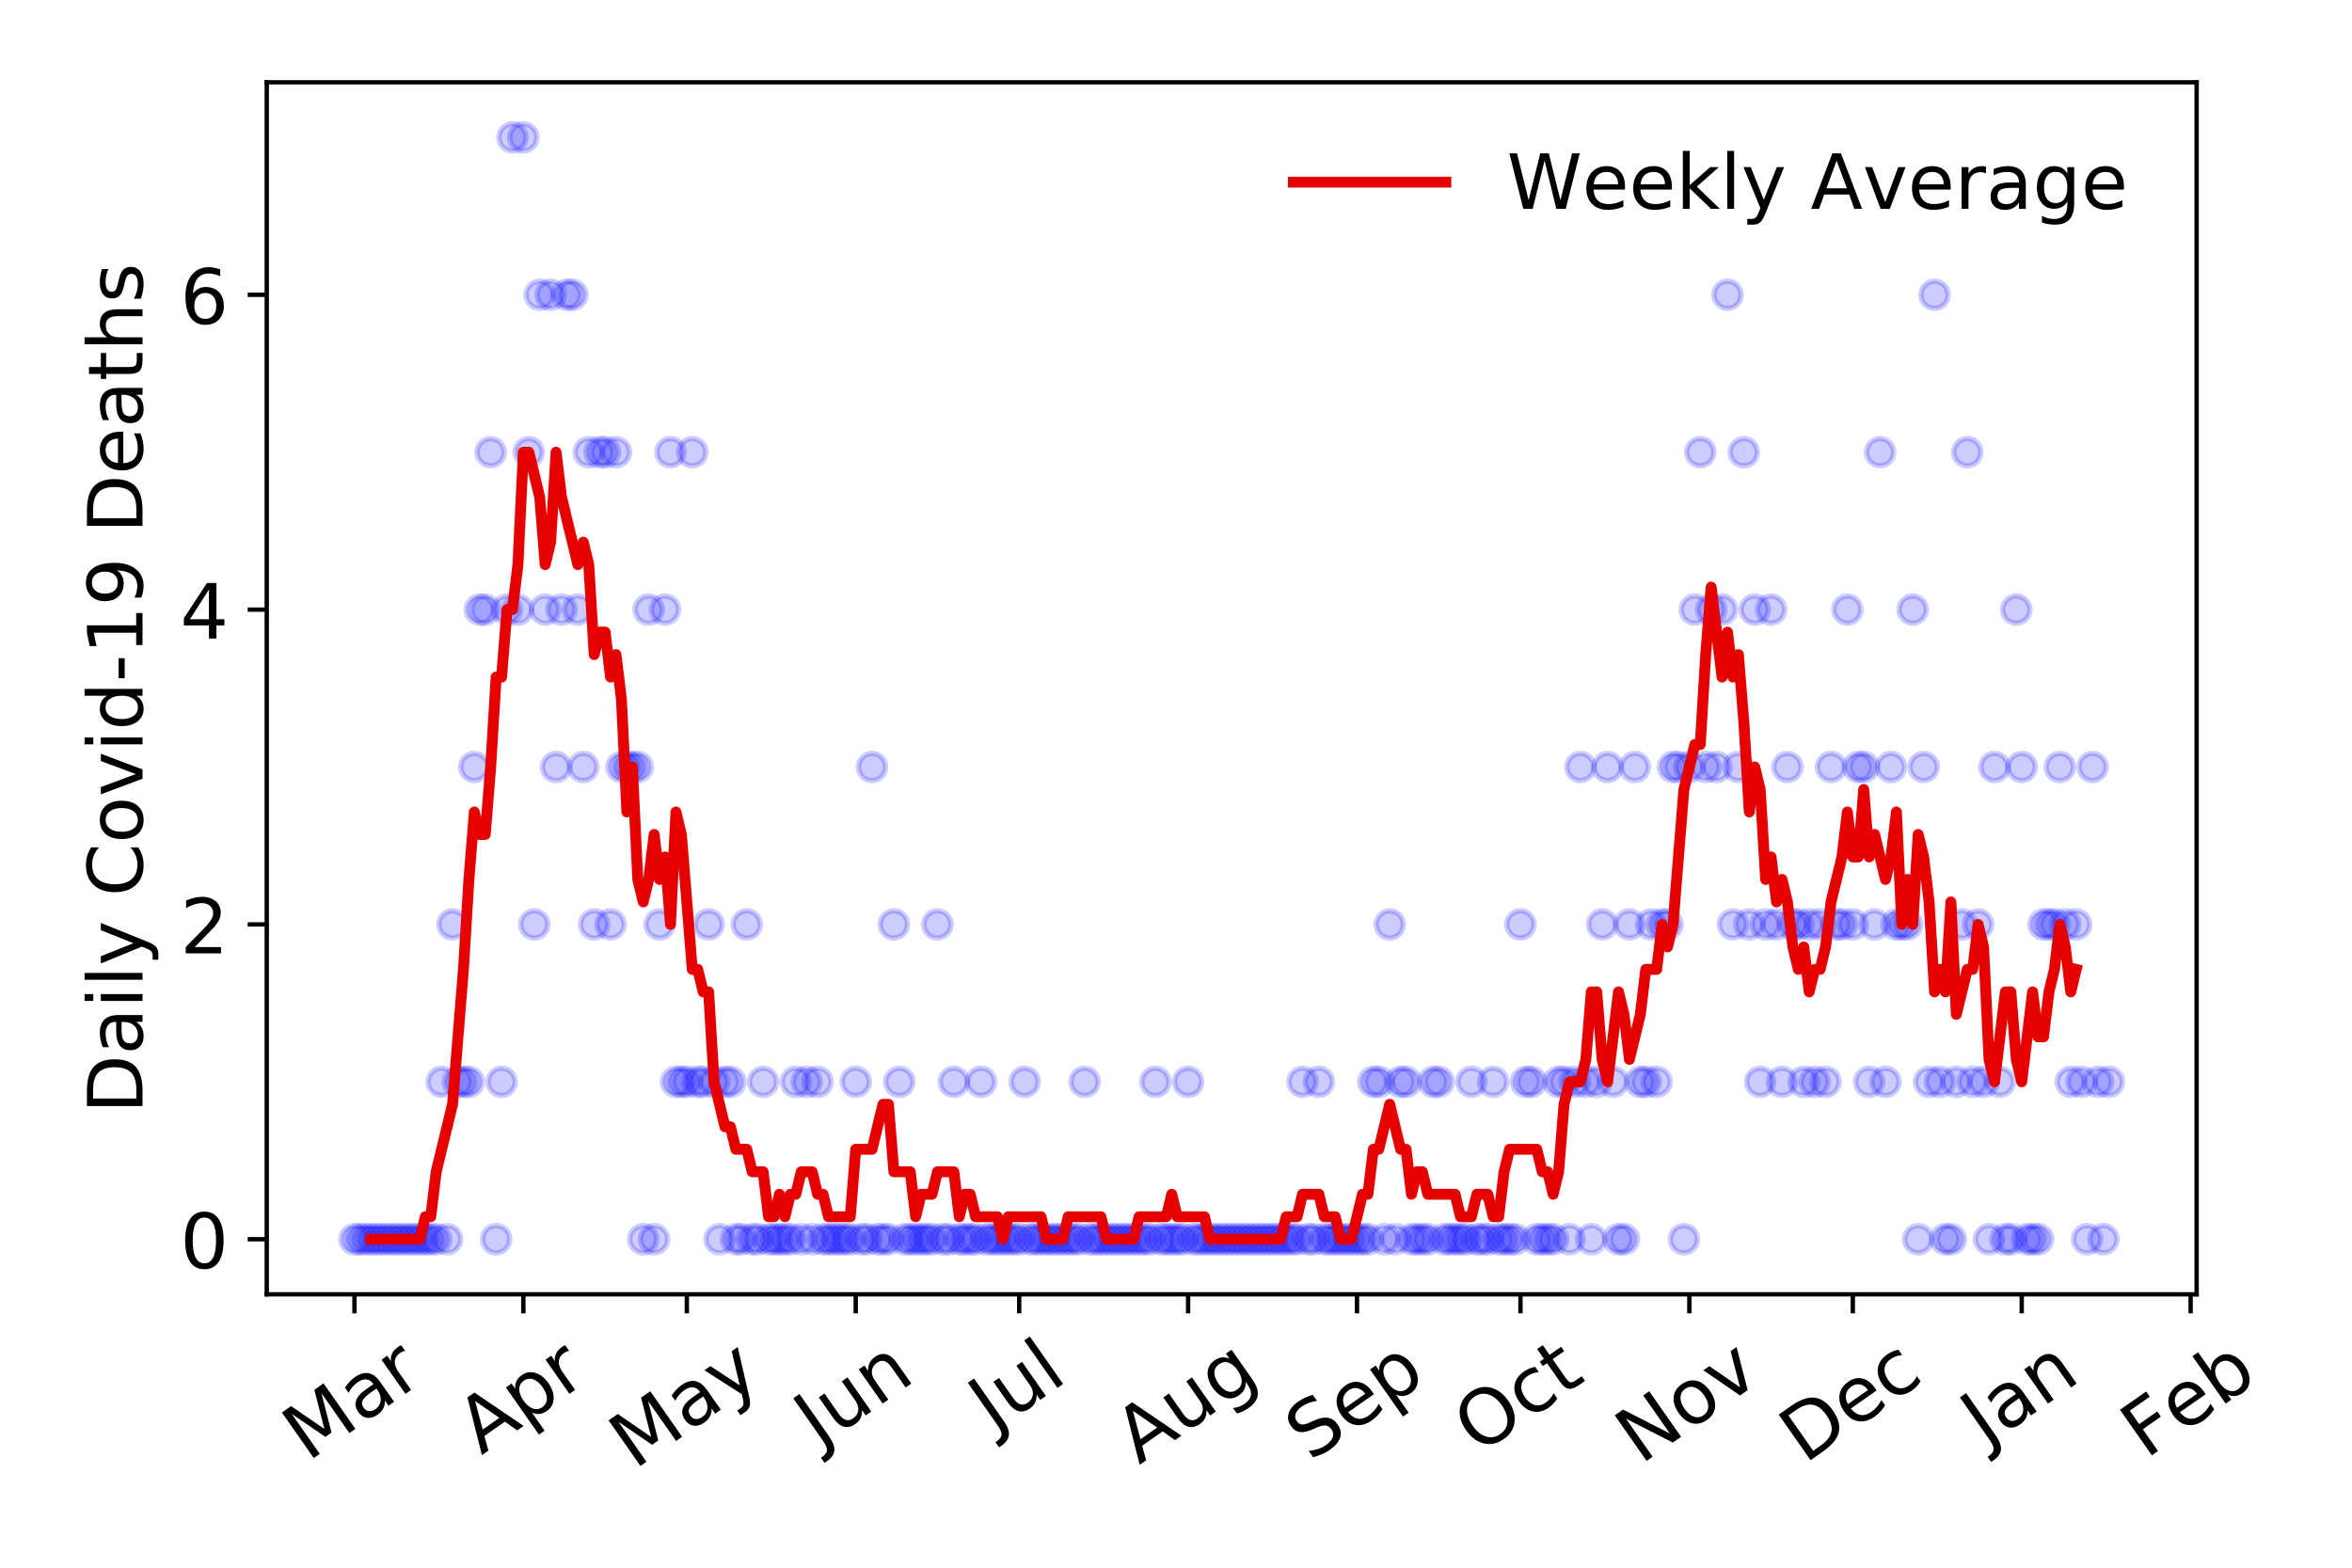 <?xml version="1.0" encoding="utf-8" standalone="no"?>
<!DOCTYPE svg PUBLIC "-//W3C//DTD SVG 1.1//EN"
  "http://www.w3.org/Graphics/SVG/1.1/DTD/svg11.dtd">
<!-- Created with matplotlib (https://matplotlib.org/) -->
<svg height="288pt" version="1.1" viewBox="0 0 432 288" width="432pt" xmlns="http://www.w3.org/2000/svg" xmlns:xlink="http://www.w3.org/1999/xlink">
 <defs>
  <style type="text/css">
*{stroke-linecap:butt;stroke-linejoin:round;}
  </style>
 </defs>
 <g id="figure_1">
  <g id="patch_1">
   <path d="M 0 288 
L 432 288 
L 432 0 
L 0 0 
z
" style="fill:#ffffff;"/>
  </g>
  <g id="axes_1">
   <g id="patch_2">
    <path d="M 48.995 237.778 
L 403.461 237.778 
L 403.461 15.12 
L 48.995 15.12 
z
" style="fill:#ffffff;"/>
   </g>
   <g id="matplotlib.axis_1">
    <g id="xtick_1">
     <g id="line2d_1">
      <defs>
       <path d="M 0 0 
L 0 3.5 
" id="m09871917a7" style="stroke:#000000;stroke-width:0.8;"/>
      </defs>
      <g>
       <use style="stroke:#000000;stroke-width:0.8;" x="65.107" xlink:href="#m09871917a7" y="237.778"/>
      </g>
     </g>
     <g id="text_1">
      <!-- Mar -->
      <defs>
       <path d="M 9.812 72.906 
L 24.516 72.906 
L 43.109 23.297 
L 61.812 72.906 
L 76.516 72.906 
L 76.516 0 
L 66.891 0 
L 66.891 64.016 
L 48.094 14.016 
L 38.188 14.016 
L 19.391 64.016 
L 19.391 0 
L 9.812 0 
z
" id="DejaVuSans-77"/>
       <path d="M 34.281 27.484 
Q 23.391 27.484 19.188 25 
Q 14.984 22.516 14.984 16.5 
Q 14.984 11.719 18.141 8.906 
Q 21.297 6.109 26.703 6.109 
Q 34.188 6.109 38.703 11.406 
Q 43.219 16.703 43.219 25.484 
L 43.219 27.484 
z
M 52.203 31.203 
L 52.203 0 
L 43.219 0 
L 43.219 8.297 
Q 40.141 3.328 35.547 0.953 
Q 30.953 -1.422 24.312 -1.422 
Q 15.922 -1.422 10.953 3.297 
Q 6 8.016 6 15.922 
Q 6 25.141 12.172 29.828 
Q 18.359 34.516 30.609 34.516 
L 43.219 34.516 
L 43.219 35.406 
Q 43.219 41.609 39.141 45 
Q 35.062 48.391 27.688 48.391 
Q 23 48.391 18.547 47.266 
Q 14.109 46.141 10.016 43.891 
L 10.016 52.203 
Q 14.938 54.109 19.578 55.047 
Q 24.219 56 28.609 56 
Q 40.484 56 46.344 49.844 
Q 52.203 43.703 52.203 31.203 
z
" id="DejaVuSans-97"/>
       <path d="M 41.109 46.297 
Q 39.594 47.172 37.812 47.578 
Q 36.031 48 33.891 48 
Q 26.266 48 22.188 43.047 
Q 18.109 38.094 18.109 28.812 
L 18.109 0 
L 9.078 0 
L 9.078 54.688 
L 18.109 54.688 
L 18.109 46.188 
Q 20.953 51.172 25.484 53.578 
Q 30.031 56 36.531 56 
Q 37.453 56 38.578 55.875 
Q 39.703 55.766 41.062 55.516 
z
" id="DejaVuSans-114"/>
      </defs>
      <g transform="translate(56.504 268.643)rotate(-35)scale(0.14 -0.14)">
       <use xlink:href="#DejaVuSans-77"/>
       <use x="86.279" xlink:href="#DejaVuSans-97"/>
       <use x="147.559" xlink:href="#DejaVuSans-114"/>
      </g>
     </g>
    </g>
    <g id="xtick_2">
     <g id="line2d_2">
      <g>
       <use style="stroke:#000000;stroke-width:0.8;" x="96.13" xlink:href="#m09871917a7" y="237.778"/>
      </g>
     </g>
     <g id="text_2">
      <!-- Apr -->
      <defs>
       <path d="M 34.188 63.188 
L 20.797 26.906 
L 47.609 26.906 
z
M 28.609 72.906 
L 39.797 72.906 
L 67.578 0 
L 57.328 0 
L 50.688 18.703 
L 17.828 18.703 
L 11.188 0 
L 0.781 0 
z
" id="DejaVuSans-65"/>
       <path d="M 18.109 8.203 
L 18.109 -20.797 
L 9.078 -20.797 
L 9.078 54.688 
L 18.109 54.688 
L 18.109 46.391 
Q 20.953 51.266 25.266 53.625 
Q 29.594 56 35.594 56 
Q 45.562 56 51.781 48.094 
Q 58.016 40.188 58.016 27.297 
Q 58.016 14.406 51.781 6.484 
Q 45.562 -1.422 35.594 -1.422 
Q 29.594 -1.422 25.266 0.953 
Q 20.953 3.328 18.109 8.203 
z
M 48.688 27.297 
Q 48.688 37.203 44.609 42.844 
Q 40.531 48.484 33.406 48.484 
Q 26.266 48.484 22.188 42.844 
Q 18.109 37.203 18.109 27.297 
Q 18.109 17.391 22.188 11.75 
Q 26.266 6.109 33.406 6.109 
Q 40.531 6.109 44.609 11.75 
Q 48.688 17.391 48.688 27.297 
z
" id="DejaVuSans-112"/>
      </defs>
      <g transform="translate(88.426 267.384)rotate(-35)scale(0.14 -0.14)">
       <use xlink:href="#DejaVuSans-65"/>
       <use x="68.408" xlink:href="#DejaVuSans-112"/>
       <use x="131.885" xlink:href="#DejaVuSans-114"/>
      </g>
     </g>
    </g>
    <g id="xtick_3">
     <g id="line2d_3">
      <g>
       <use style="stroke:#000000;stroke-width:0.8;" x="126.153" xlink:href="#m09871917a7" y="237.778"/>
      </g>
     </g>
     <g id="text_3">
      <!-- May -->
      <defs>
       <path d="M 32.172 -5.078 
Q 28.375 -14.844 24.75 -17.812 
Q 21.141 -20.797 15.094 -20.797 
L 7.906 -20.797 
L 7.906 -13.281 
L 13.188 -13.281 
Q 16.891 -13.281 18.938 -11.516 
Q 21 -9.766 23.484 -3.219 
L 25.094 0.875 
L 2.984 54.688 
L 12.5 54.688 
L 29.594 11.922 
L 46.688 54.688 
L 56.203 54.688 
z
" id="DejaVuSans-121"/>
      </defs>
      <g transform="translate(116.513 270.094)rotate(-35)scale(0.14 -0.14)">
       <use xlink:href="#DejaVuSans-77"/>
       <use x="86.279" xlink:href="#DejaVuSans-97"/>
       <use x="147.559" xlink:href="#DejaVuSans-121"/>
      </g>
     </g>
    </g>
    <g id="xtick_4">
     <g id="line2d_4">
      <g>
       <use style="stroke:#000000;stroke-width:0.8;" x="157.176" xlink:href="#m09871917a7" y="237.778"/>
      </g>
     </g>
     <g id="text_4">
      <!-- Jun -->
      <defs>
       <path d="M 9.812 72.906 
L 19.672 72.906 
L 19.672 5.078 
Q 19.672 -8.109 14.672 -14.062 
Q 9.672 -20.016 -1.422 -20.016 
L -5.172 -20.016 
L -5.172 -11.719 
L -2.094 -11.719 
Q 4.438 -11.719 7.125 -8.047 
Q 9.812 -4.391 9.812 5.078 
z
" id="DejaVuSans-74"/>
       <path d="M 8.5 21.578 
L 8.5 54.688 
L 17.484 54.688 
L 17.484 21.922 
Q 17.484 14.156 20.5 10.266 
Q 23.531 6.391 29.594 6.391 
Q 36.859 6.391 41.078 11.031 
Q 45.312 15.672 45.312 23.688 
L 45.312 54.688 
L 54.297 54.688 
L 54.297 0 
L 45.312 0 
L 45.312 8.406 
Q 42.047 3.422 37.719 1 
Q 33.406 -1.422 27.688 -1.422 
Q 18.266 -1.422 13.375 4.438 
Q 8.5 10.297 8.5 21.578 
z
M 31.109 56 
z
" id="DejaVuSans-117"/>
       <path d="M 54.891 33.016 
L 54.891 0 
L 45.906 0 
L 45.906 32.719 
Q 45.906 40.484 42.875 44.328 
Q 39.844 48.188 33.797 48.188 
Q 26.516 48.188 22.312 43.547 
Q 18.109 38.922 18.109 30.906 
L 18.109 0 
L 9.078 0 
L 9.078 54.688 
L 18.109 54.688 
L 18.109 46.188 
Q 21.344 51.125 25.703 53.562 
Q 30.078 56 35.797 56 
Q 45.219 56 50.047 50.172 
Q 54.891 44.344 54.891 33.016 
z
" id="DejaVuSans-110"/>
      </defs>
      <g transform="translate(150.432 266.039)rotate(-35)scale(0.14 -0.14)">
       <use xlink:href="#DejaVuSans-74"/>
       <use x="29.492" xlink:href="#DejaVuSans-117"/>
       <use x="92.871" xlink:href="#DejaVuSans-110"/>
      </g>
     </g>
    </g>
    <g id="xtick_5">
     <g id="line2d_5">
      <g>
       <use style="stroke:#000000;stroke-width:0.8;" x="187.199" xlink:href="#m09871917a7" y="237.778"/>
      </g>
     </g>
     <g id="text_5">
      <!-- Jul -->
      <defs>
       <path d="M 9.422 75.984 
L 18.406 75.984 
L 18.406 0 
L 9.422 0 
z
" id="DejaVuSans-108"/>
      </defs>
      <g transform="translate(182.496 263.181)rotate(-35)scale(0.14 -0.14)">
       <use xlink:href="#DejaVuSans-74"/>
       <use x="29.492" xlink:href="#DejaVuSans-117"/>
       <use x="92.871" xlink:href="#DejaVuSans-108"/>
      </g>
     </g>
    </g>
    <g id="xtick_6">
     <g id="line2d_6">
      <g>
       <use style="stroke:#000000;stroke-width:0.8;" x="218.222" xlink:href="#m09871917a7" y="237.778"/>
      </g>
     </g>
     <g id="text_6">
      <!-- Aug -->
      <defs>
       <path d="M 45.406 27.984 
Q 45.406 37.75 41.375 43.109 
Q 37.359 48.484 30.078 48.484 
Q 22.859 48.484 18.828 43.109 
Q 14.797 37.75 14.797 27.984 
Q 14.797 18.266 18.828 12.891 
Q 22.859 7.516 30.078 7.516 
Q 37.359 7.516 41.375 12.891 
Q 45.406 18.266 45.406 27.984 
z
M 54.391 6.781 
Q 54.391 -7.172 48.188 -13.984 
Q 42 -20.797 29.203 -20.797 
Q 24.469 -20.797 20.266 -20.094 
Q 16.062 -19.391 12.109 -17.922 
L 12.109 -9.188 
Q 16.062 -11.328 19.922 -12.344 
Q 23.781 -13.375 27.781 -13.375 
Q 36.625 -13.375 41.016 -8.766 
Q 45.406 -4.156 45.406 5.172 
L 45.406 9.625 
Q 42.625 4.781 38.281 2.391 
Q 33.938 0 27.875 0 
Q 17.828 0 11.672 7.656 
Q 5.516 15.328 5.516 27.984 
Q 5.516 40.672 11.672 48.328 
Q 17.828 56 27.875 56 
Q 33.938 56 38.281 53.609 
Q 42.625 51.219 45.406 46.391 
L 45.406 54.688 
L 54.391 54.688 
z
" id="DejaVuSans-103"/>
      </defs>
      <g transform="translate(209.241 269.172)rotate(-35)scale(0.14 -0.14)">
       <use xlink:href="#DejaVuSans-65"/>
       <use x="68.408" xlink:href="#DejaVuSans-117"/>
       <use x="131.787" xlink:href="#DejaVuSans-103"/>
      </g>
     </g>
    </g>
    <g id="xtick_7">
     <g id="line2d_7">
      <g>
       <use style="stroke:#000000;stroke-width:0.8;" x="249.245" xlink:href="#m09871917a7" y="237.778"/>
      </g>
     </g>
     <g id="text_7">
      <!-- Sep -->
      <defs>
       <path d="M 53.516 70.516 
L 53.516 60.891 
Q 47.906 63.578 42.922 64.891 
Q 37.938 66.219 33.297 66.219 
Q 25.25 66.219 20.875 63.094 
Q 16.5 59.969 16.5 54.203 
Q 16.5 49.359 19.406 46.891 
Q 22.312 44.438 30.422 42.922 
L 36.375 41.703 
Q 47.406 39.594 52.656 34.297 
Q 57.906 29 57.906 20.125 
Q 57.906 9.516 50.797 4.047 
Q 43.703 -1.422 29.984 -1.422 
Q 24.812 -1.422 18.969 -0.25 
Q 13.141 0.922 6.891 3.219 
L 6.891 13.375 
Q 12.891 10.016 18.656 8.297 
Q 24.422 6.594 29.984 6.594 
Q 38.422 6.594 43.016 9.906 
Q 47.609 13.234 47.609 19.391 
Q 47.609 24.75 44.312 27.781 
Q 41.016 30.812 33.5 32.328 
L 27.484 33.5 
Q 16.453 35.688 11.516 40.375 
Q 6.594 45.062 6.594 53.422 
Q 6.594 63.094 13.406 68.656 
Q 20.219 74.219 32.172 74.219 
Q 37.312 74.219 42.625 73.281 
Q 47.953 72.359 53.516 70.516 
z
" id="DejaVuSans-83"/>
       <path d="M 56.203 29.594 
L 56.203 25.203 
L 14.891 25.203 
Q 15.484 15.922 20.484 11.062 
Q 25.484 6.203 34.422 6.203 
Q 39.594 6.203 44.453 7.469 
Q 49.312 8.734 54.109 11.281 
L 54.109 2.781 
Q 49.266 0.734 44.188 -0.344 
Q 39.109 -1.422 33.891 -1.422 
Q 20.797 -1.422 13.156 6.188 
Q 5.516 13.812 5.516 26.812 
Q 5.516 40.234 12.766 48.109 
Q 20.016 56 32.328 56 
Q 43.359 56 49.781 48.891 
Q 56.203 41.797 56.203 29.594 
z
M 47.219 32.234 
Q 47.125 39.594 43.094 43.984 
Q 39.062 48.391 32.422 48.391 
Q 24.906 48.391 20.391 44.141 
Q 15.875 39.891 15.188 32.172 
z
" id="DejaVuSans-101"/>
      </defs>
      <g transform="translate(240.652 268.629)rotate(-35)scale(0.14 -0.14)">
       <use xlink:href="#DejaVuSans-83"/>
       <use x="63.477" xlink:href="#DejaVuSans-101"/>
       <use x="125" xlink:href="#DejaVuSans-112"/>
      </g>
     </g>
    </g>
    <g id="xtick_8">
     <g id="line2d_8">
      <g>
       <use style="stroke:#000000;stroke-width:0.8;" x="279.267" xlink:href="#m09871917a7" y="237.778"/>
      </g>
     </g>
     <g id="text_8">
      <!-- Oct -->
      <defs>
       <path d="M 39.406 66.219 
Q 28.656 66.219 22.328 58.203 
Q 16.016 50.203 16.016 36.375 
Q 16.016 22.609 22.328 14.594 
Q 28.656 6.594 39.406 6.594 
Q 50.141 6.594 56.422 14.594 
Q 62.703 22.609 62.703 36.375 
Q 62.703 50.203 56.422 58.203 
Q 50.141 66.219 39.406 66.219 
z
M 39.406 74.219 
Q 54.734 74.219 63.906 63.938 
Q 73.094 53.656 73.094 36.375 
Q 73.094 19.141 63.906 8.859 
Q 54.734 -1.422 39.406 -1.422 
Q 24.031 -1.422 14.812 8.828 
Q 5.609 19.094 5.609 36.375 
Q 5.609 53.656 14.812 63.938 
Q 24.031 74.219 39.406 74.219 
z
" id="DejaVuSans-79"/>
       <path d="M 48.781 52.594 
L 48.781 44.188 
Q 44.969 46.297 41.141 47.344 
Q 37.312 48.391 33.406 48.391 
Q 24.656 48.391 19.812 42.844 
Q 14.984 37.312 14.984 27.297 
Q 14.984 17.281 19.812 11.734 
Q 24.656 6.203 33.406 6.203 
Q 37.312 6.203 41.141 7.25 
Q 44.969 8.297 48.781 10.406 
L 48.781 2.094 
Q 45.016 0.344 40.984 -0.531 
Q 36.969 -1.422 32.422 -1.422 
Q 20.062 -1.422 12.781 6.344 
Q 5.516 14.109 5.516 27.297 
Q 5.516 40.672 12.859 48.328 
Q 20.219 56 33.016 56 
Q 37.156 56 41.109 55.141 
Q 45.062 54.297 48.781 52.594 
z
" id="DejaVuSans-99"/>
       <path d="M 18.312 70.219 
L 18.312 54.688 
L 36.812 54.688 
L 36.812 47.703 
L 18.312 47.703 
L 18.312 18.016 
Q 18.312 11.328 20.141 9.422 
Q 21.969 7.516 27.594 7.516 
L 36.812 7.516 
L 36.812 0 
L 27.594 0 
Q 17.188 0 13.234 3.875 
Q 9.281 7.766 9.281 18.016 
L 9.281 47.703 
L 2.688 47.703 
L 2.688 54.688 
L 9.281 54.688 
L 9.281 70.219 
z
" id="DejaVuSans-116"/>
      </defs>
      <g transform="translate(271.569 267.377)rotate(-35)scale(0.14 -0.14)">
       <use xlink:href="#DejaVuSans-79"/>
       <use x="78.711" xlink:href="#DejaVuSans-99"/>
       <use x="133.691" xlink:href="#DejaVuSans-116"/>
      </g>
     </g>
    </g>
    <g id="xtick_9">
     <g id="line2d_9">
      <g>
       <use style="stroke:#000000;stroke-width:0.8;" x="310.291" xlink:href="#m09871917a7" y="237.778"/>
      </g>
     </g>
     <g id="text_9">
      <!-- Nov -->
      <defs>
       <path d="M 9.812 72.906 
L 23.094 72.906 
L 55.422 11.922 
L 55.422 72.906 
L 64.984 72.906 
L 64.984 0 
L 51.703 0 
L 19.391 60.984 
L 19.391 0 
L 9.812 0 
z
" id="DejaVuSans-78"/>
       <path d="M 30.609 48.391 
Q 23.391 48.391 19.188 42.75 
Q 14.984 37.109 14.984 27.297 
Q 14.984 17.484 19.156 11.844 
Q 23.344 6.203 30.609 6.203 
Q 37.797 6.203 41.984 11.859 
Q 46.188 17.531 46.188 27.297 
Q 46.188 37.016 41.984 42.703 
Q 37.797 48.391 30.609 48.391 
z
M 30.609 56 
Q 42.328 56 49.016 48.375 
Q 55.719 40.766 55.719 27.297 
Q 55.719 13.875 49.016 6.219 
Q 42.328 -1.422 30.609 -1.422 
Q 18.844 -1.422 12.172 6.219 
Q 5.516 13.875 5.516 27.297 
Q 5.516 40.766 12.172 48.375 
Q 18.844 56 30.609 56 
z
" id="DejaVuSans-111"/>
       <path d="M 2.984 54.688 
L 12.5 54.688 
L 29.594 8.797 
L 46.688 54.688 
L 56.203 54.688 
L 35.688 0 
L 23.484 0 
z
" id="DejaVuSans-118"/>
      </defs>
      <g transform="translate(301.314 269.166)rotate(-35)scale(0.14 -0.14)">
       <use xlink:href="#DejaVuSans-78"/>
       <use x="74.805" xlink:href="#DejaVuSans-111"/>
       <use x="135.986" xlink:href="#DejaVuSans-118"/>
      </g>
     </g>
    </g>
    <g id="xtick_10">
     <g id="line2d_10">
      <g>
       <use style="stroke:#000000;stroke-width:0.8;" x="340.313" xlink:href="#m09871917a7" y="237.778"/>
      </g>
     </g>
     <g id="text_10">
      <!-- Dec -->
      <defs>
       <path d="M 19.672 64.797 
L 19.672 8.109 
L 31.594 8.109 
Q 46.688 8.109 53.688 14.938 
Q 60.688 21.781 60.688 36.531 
Q 60.688 51.172 53.688 57.984 
Q 46.688 64.797 31.594 64.797 
z
M 9.812 72.906 
L 30.078 72.906 
Q 51.266 72.906 61.172 64.094 
Q 71.094 55.281 71.094 36.531 
Q 71.094 17.672 61.125 8.828 
Q 51.172 0 30.078 0 
L 9.812 0 
z
" id="DejaVuSans-68"/>
      </defs>
      <g transform="translate(331.433 269.032)rotate(-35)scale(0.14 -0.14)">
       <use xlink:href="#DejaVuSans-68"/>
       <use x="77.002" xlink:href="#DejaVuSans-101"/>
       <use x="138.525" xlink:href="#DejaVuSans-99"/>
      </g>
     </g>
    </g>
    <g id="xtick_11">
     <g id="line2d_11">
      <g>
       <use style="stroke:#000000;stroke-width:0.8;" x="371.336" xlink:href="#m09871917a7" y="237.778"/>
      </g>
     </g>
     <g id="text_11">
      <!-- Jan -->
      <g transform="translate(364.713 265.871)rotate(-35)scale(0.14 -0.14)">
       <use xlink:href="#DejaVuSans-74"/>
       <use x="29.492" xlink:href="#DejaVuSans-97"/>
       <use x="90.771" xlink:href="#DejaVuSans-110"/>
      </g>
     </g>
    </g>
    <g id="xtick_12">
     <g id="line2d_12">
      <g>
       <use style="stroke:#000000;stroke-width:0.8;" x="402.36" xlink:href="#m09871917a7" y="237.778"/>
      </g>
     </g>
     <g id="text_12">
      <!-- Feb -->
      <defs>
       <path d="M 9.812 72.906 
L 51.703 72.906 
L 51.703 64.594 
L 19.672 64.594 
L 19.672 43.109 
L 48.578 43.109 
L 48.578 34.812 
L 19.672 34.812 
L 19.672 0 
L 9.812 0 
z
" id="DejaVuSans-70"/>
       <path d="M 48.688 27.297 
Q 48.688 37.203 44.609 42.844 
Q 40.531 48.484 33.406 48.484 
Q 26.266 48.484 22.188 42.844 
Q 18.109 37.203 18.109 27.297 
Q 18.109 17.391 22.188 11.75 
Q 26.266 6.109 33.406 6.109 
Q 40.531 6.109 44.609 11.75 
Q 48.688 17.391 48.688 27.297 
z
M 18.109 46.391 
Q 20.953 51.266 25.266 53.625 
Q 29.594 56 35.594 56 
Q 45.562 56 51.781 48.094 
Q 58.016 40.188 58.016 27.297 
Q 58.016 14.406 51.781 6.484 
Q 45.562 -1.422 35.594 -1.422 
Q 29.594 -1.422 25.266 0.953 
Q 20.953 3.328 18.109 8.203 
L 18.109 0 
L 9.078 0 
L 9.078 75.984 
L 18.109 75.984 
z
" id="DejaVuSans-98"/>
      </defs>
      <g transform="translate(394.114 268.143)rotate(-35)scale(0.14 -0.14)">
       <use xlink:href="#DejaVuSans-70"/>
       <use x="57.441" xlink:href="#DejaVuSans-101"/>
       <use x="118.965" xlink:href="#DejaVuSans-98"/>
      </g>
     </g>
    </g>
   </g>
   <g id="matplotlib.axis_2">
    <g id="ytick_1">
     <g id="line2d_13">
      <defs>
       <path d="M 0 0 
L -3.5 0 
" id="m96ff34158a" style="stroke:#000000;stroke-width:0.8;"/>
      </defs>
      <g>
       <use style="stroke:#000000;stroke-width:0.8;" x="48.995" xlink:href="#m96ff34158a" y="227.657"/>
      </g>
     </g>
     <g id="text_13">
      <!-- 0 -->
      <defs>
       <path d="M 31.781 66.406 
Q 24.172 66.406 20.328 58.906 
Q 16.5 51.422 16.5 36.375 
Q 16.5 21.391 20.328 13.891 
Q 24.172 6.391 31.781 6.391 
Q 39.453 6.391 43.281 13.891 
Q 47.125 21.391 47.125 36.375 
Q 47.125 51.422 43.281 58.906 
Q 39.453 66.406 31.781 66.406 
z
M 31.781 74.219 
Q 44.047 74.219 50.516 64.516 
Q 56.984 54.828 56.984 36.375 
Q 56.984 17.969 50.516 8.266 
Q 44.047 -1.422 31.781 -1.422 
Q 19.531 -1.422 13.062 8.266 
Q 6.594 17.969 6.594 36.375 
Q 6.594 54.828 13.062 64.516 
Q 19.531 74.219 31.781 74.219 
z
" id="DejaVuSans-48"/>
      </defs>
      <g transform="translate(33.087 232.976)scale(0.14 -0.14)">
       <use xlink:href="#DejaVuSans-48"/>
      </g>
     </g>
    </g>
    <g id="ytick_2">
     <g id="line2d_14">
      <g>
       <use style="stroke:#000000;stroke-width:0.8;" x="48.995" xlink:href="#m96ff34158a" y="169.824"/>
      </g>
     </g>
     <g id="text_14">
      <!-- 2 -->
      <defs>
       <path d="M 19.188 8.297 
L 53.609 8.297 
L 53.609 0 
L 7.328 0 
L 7.328 8.297 
Q 12.938 14.109 22.625 23.891 
Q 32.328 33.688 34.812 36.531 
Q 39.547 41.844 41.422 45.531 
Q 43.312 49.219 43.312 52.781 
Q 43.312 58.594 39.234 62.25 
Q 35.156 65.922 28.609 65.922 
Q 23.969 65.922 18.812 64.312 
Q 13.672 62.703 7.812 59.422 
L 7.812 69.391 
Q 13.766 71.781 18.938 73 
Q 24.125 74.219 28.422 74.219 
Q 39.75 74.219 46.484 68.547 
Q 53.219 62.891 53.219 53.422 
Q 53.219 48.922 51.531 44.891 
Q 49.859 40.875 45.406 35.406 
Q 44.188 33.984 37.641 27.219 
Q 31.109 20.453 19.188 8.297 
z
" id="DejaVuSans-50"/>
      </defs>
      <g transform="translate(33.087 175.143)scale(0.14 -0.14)">
       <use xlink:href="#DejaVuSans-50"/>
      </g>
     </g>
    </g>
    <g id="ytick_3">
     <g id="line2d_15">
      <g>
       <use style="stroke:#000000;stroke-width:0.8;" x="48.995" xlink:href="#m96ff34158a" y="111.991"/>
      </g>
     </g>
     <g id="text_15">
      <!-- 4 -->
      <defs>
       <path d="M 37.797 64.312 
L 12.891 25.391 
L 37.797 25.391 
z
M 35.203 72.906 
L 47.609 72.906 
L 47.609 25.391 
L 58.016 25.391 
L 58.016 17.188 
L 47.609 17.188 
L 47.609 0 
L 37.797 0 
L 37.797 17.188 
L 4.891 17.188 
L 4.891 26.703 
z
" id="DejaVuSans-52"/>
      </defs>
      <g transform="translate(33.087 117.31)scale(0.14 -0.14)">
       <use xlink:href="#DejaVuSans-52"/>
      </g>
     </g>
    </g>
    <g id="ytick_4">
     <g id="line2d_16">
      <g>
       <use style="stroke:#000000;stroke-width:0.8;" x="48.995" xlink:href="#m96ff34158a" y="54.157"/>
      </g>
     </g>
     <g id="text_16">
      <!-- 6 -->
      <defs>
       <path d="M 33.016 40.375 
Q 26.375 40.375 22.484 35.828 
Q 18.609 31.297 18.609 23.391 
Q 18.609 15.531 22.484 10.953 
Q 26.375 6.391 33.016 6.391 
Q 39.656 6.391 43.531 10.953 
Q 47.406 15.531 47.406 23.391 
Q 47.406 31.297 43.531 35.828 
Q 39.656 40.375 33.016 40.375 
z
M 52.594 71.297 
L 52.594 62.312 
Q 48.875 64.062 45.094 64.984 
Q 41.312 65.922 37.594 65.922 
Q 27.828 65.922 22.672 59.328 
Q 17.531 52.734 16.797 39.406 
Q 19.672 43.656 24.016 45.922 
Q 28.375 48.188 33.594 48.188 
Q 44.578 48.188 50.953 41.516 
Q 57.328 34.859 57.328 23.391 
Q 57.328 12.156 50.688 5.359 
Q 44.047 -1.422 33.016 -1.422 
Q 20.359 -1.422 13.672 8.266 
Q 6.984 17.969 6.984 36.375 
Q 6.984 53.656 15.188 63.938 
Q 23.391 74.219 37.203 74.219 
Q 40.922 74.219 44.703 73.484 
Q 48.484 72.75 52.594 71.297 
z
" id="DejaVuSans-54"/>
      </defs>
      <g transform="translate(33.087 59.476)scale(0.14 -0.14)">
       <use xlink:href="#DejaVuSans-54"/>
      </g>
     </g>
    </g>
    <g id="text_17">
     <!-- Daily Covid-19 Deaths -->
     <defs>
      <path d="M 9.422 54.688 
L 18.406 54.688 
L 18.406 0 
L 9.422 0 
z
M 9.422 75.984 
L 18.406 75.984 
L 18.406 64.594 
L 9.422 64.594 
z
" id="DejaVuSans-105"/>
      <path id="DejaVuSans-32"/>
      <path d="M 64.406 67.281 
L 64.406 56.891 
Q 59.422 61.531 53.781 63.812 
Q 48.141 66.109 41.797 66.109 
Q 29.297 66.109 22.656 58.469 
Q 16.016 50.828 16.016 36.375 
Q 16.016 21.969 22.656 14.328 
Q 29.297 6.688 41.797 6.688 
Q 48.141 6.688 53.781 8.984 
Q 59.422 11.281 64.406 15.922 
L 64.406 5.609 
Q 59.234 2.094 53.438 0.328 
Q 47.656 -1.422 41.219 -1.422 
Q 24.656 -1.422 15.125 8.703 
Q 5.609 18.844 5.609 36.375 
Q 5.609 53.953 15.125 64.078 
Q 24.656 74.219 41.219 74.219 
Q 47.75 74.219 53.531 72.484 
Q 59.328 70.75 64.406 67.281 
z
" id="DejaVuSans-67"/>
      <path d="M 45.406 46.391 
L 45.406 75.984 
L 54.391 75.984 
L 54.391 0 
L 45.406 0 
L 45.406 8.203 
Q 42.578 3.328 38.25 0.953 
Q 33.938 -1.422 27.875 -1.422 
Q 17.969 -1.422 11.734 6.484 
Q 5.516 14.406 5.516 27.297 
Q 5.516 40.188 11.734 48.094 
Q 17.969 56 27.875 56 
Q 33.938 56 38.25 53.625 
Q 42.578 51.266 45.406 46.391 
z
M 14.797 27.297 
Q 14.797 17.391 18.875 11.75 
Q 22.953 6.109 30.078 6.109 
Q 37.203 6.109 41.297 11.75 
Q 45.406 17.391 45.406 27.297 
Q 45.406 37.203 41.297 42.844 
Q 37.203 48.484 30.078 48.484 
Q 22.953 48.484 18.875 42.844 
Q 14.797 37.203 14.797 27.297 
z
" id="DejaVuSans-100"/>
      <path d="M 4.891 31.391 
L 31.203 31.391 
L 31.203 23.391 
L 4.891 23.391 
z
" id="DejaVuSans-45"/>
      <path d="M 12.406 8.297 
L 28.516 8.297 
L 28.516 63.922 
L 10.984 60.406 
L 10.984 69.391 
L 28.422 72.906 
L 38.281 72.906 
L 38.281 8.297 
L 54.391 8.297 
L 54.391 0 
L 12.406 0 
z
" id="DejaVuSans-49"/>
      <path d="M 10.984 1.516 
L 10.984 10.5 
Q 14.703 8.734 18.5 7.812 
Q 22.312 6.891 25.984 6.891 
Q 35.75 6.891 40.891 13.453 
Q 46.047 20.016 46.781 33.406 
Q 43.953 29.203 39.594 26.953 
Q 35.25 24.703 29.984 24.703 
Q 19.047 24.703 12.672 31.312 
Q 6.297 37.938 6.297 49.422 
Q 6.297 60.641 12.938 67.422 
Q 19.578 74.219 30.609 74.219 
Q 43.266 74.219 49.922 64.516 
Q 56.594 54.828 56.594 36.375 
Q 56.594 19.141 48.406 8.859 
Q 40.234 -1.422 26.422 -1.422 
Q 22.703 -1.422 18.891 -0.688 
Q 15.094 0.047 10.984 1.516 
z
M 30.609 32.422 
Q 37.25 32.422 41.125 36.953 
Q 45.016 41.5 45.016 49.422 
Q 45.016 57.281 41.125 61.844 
Q 37.25 66.406 30.609 66.406 
Q 23.969 66.406 20.094 61.844 
Q 16.219 57.281 16.219 49.422 
Q 16.219 41.5 20.094 36.953 
Q 23.969 32.422 30.609 32.422 
z
" id="DejaVuSans-57"/>
      <path d="M 54.891 33.016 
L 54.891 0 
L 45.906 0 
L 45.906 32.719 
Q 45.906 40.484 42.875 44.328 
Q 39.844 48.188 33.797 48.188 
Q 26.516 48.188 22.312 43.547 
Q 18.109 38.922 18.109 30.906 
L 18.109 0 
L 9.078 0 
L 9.078 75.984 
L 18.109 75.984 
L 18.109 46.188 
Q 21.344 51.125 25.703 53.562 
Q 30.078 56 35.797 56 
Q 45.219 56 50.047 50.172 
Q 54.891 44.344 54.891 33.016 
z
" id="DejaVuSans-104"/>
      <path d="M 44.281 53.078 
L 44.281 44.578 
Q 40.484 46.531 36.375 47.5 
Q 32.281 48.484 27.875 48.484 
Q 21.188 48.484 17.844 46.438 
Q 14.5 44.391 14.5 40.281 
Q 14.5 37.156 16.891 35.375 
Q 19.281 33.594 26.516 31.984 
L 29.594 31.297 
Q 39.156 29.25 43.188 25.516 
Q 47.219 21.781 47.219 15.094 
Q 47.219 7.469 41.188 3.016 
Q 35.156 -1.422 24.609 -1.422 
Q 20.219 -1.422 15.453 -0.562 
Q 10.688 0.297 5.422 2 
L 5.422 11.281 
Q 10.406 8.688 15.234 7.391 
Q 20.062 6.109 24.812 6.109 
Q 31.156 6.109 34.562 8.281 
Q 37.984 10.453 37.984 14.406 
Q 37.984 18.062 35.516 20.016 
Q 33.062 21.969 24.703 23.781 
L 21.578 24.516 
Q 13.234 26.266 9.516 29.906 
Q 5.812 33.547 5.812 39.891 
Q 5.812 47.609 11.281 51.797 
Q 16.75 56 26.812 56 
Q 31.781 56 36.172 55.266 
Q 40.578 54.547 44.281 53.078 
z
" id="DejaVuSans-115"/>
     </defs>
     <g transform="translate(26.176 204.56)rotate(-90)scale(0.14 -0.14)">
      <use xlink:href="#DejaVuSans-68"/>
      <use x="77.002" xlink:href="#DejaVuSans-97"/>
      <use x="138.281" xlink:href="#DejaVuSans-105"/>
      <use x="166.064" xlink:href="#DejaVuSans-108"/>
      <use x="193.848" xlink:href="#DejaVuSans-121"/>
      <use x="253.027" xlink:href="#DejaVuSans-32"/>
      <use x="284.814" xlink:href="#DejaVuSans-67"/>
      <use x="354.639" xlink:href="#DejaVuSans-111"/>
      <use x="415.82" xlink:href="#DejaVuSans-118"/>
      <use x="475" xlink:href="#DejaVuSans-105"/>
      <use x="502.783" xlink:href="#DejaVuSans-100"/>
      <use x="566.26" xlink:href="#DejaVuSans-45"/>
      <use x="602.344" xlink:href="#DejaVuSans-49"/>
      <use x="665.967" xlink:href="#DejaVuSans-57"/>
      <use x="729.59" xlink:href="#DejaVuSans-32"/>
      <use x="761.377" xlink:href="#DejaVuSans-68"/>
      <use x="838.379" xlink:href="#DejaVuSans-101"/>
      <use x="899.902" xlink:href="#DejaVuSans-97"/>
      <use x="961.182" xlink:href="#DejaVuSans-116"/>
      <use x="1000.391" xlink:href="#DejaVuSans-104"/>
      <use x="1063.77" xlink:href="#DejaVuSans-115"/>
     </g>
    </g>
   </g>
   <g id="line2d_17">
    <defs>
     <path d="M 0 2.5 
C 0.663 2.5 1.299 2.237 1.768 1.768 
C 2.237 1.299 2.5 0.663 2.5 0 
C 2.5 -0.663 2.237 -1.299 1.768 -1.768 
C 1.299 -2.237 0.663 -2.5 0 -2.5 
C -0.663 -2.5 -1.299 -2.237 -1.768 -1.768 
C -2.237 -1.299 -2.5 -0.663 -2.5 0 
C -2.5 0.663 -2.237 1.299 -1.768 1.768 
C -1.299 2.237 -0.663 2.5 0 2.5 
z
" id="m6df764f0a4" style="stroke:#0000ff;stroke-opacity:0.2;"/>
    </defs>
    <g clip-path="url(#p3e30b6864f)">
     <use style="fill:#0000ff;fill-opacity:0.2;stroke:#0000ff;stroke-opacity:0.2;" x="65.107" xlink:href="#m6df764f0a4" y="227.657"/>
     <use style="fill:#0000ff;fill-opacity:0.2;stroke:#0000ff;stroke-opacity:0.2;" x="66.108" xlink:href="#m6df764f0a4" y="227.657"/>
     <use style="fill:#0000ff;fill-opacity:0.2;stroke:#0000ff;stroke-opacity:0.2;" x="67.109" xlink:href="#m6df764f0a4" y="227.657"/>
     <use style="fill:#0000ff;fill-opacity:0.2;stroke:#0000ff;stroke-opacity:0.2;" x="68.109" xlink:href="#m6df764f0a4" y="227.657"/>
     <use style="fill:#0000ff;fill-opacity:0.2;stroke:#0000ff;stroke-opacity:0.2;" x="69.11" xlink:href="#m6df764f0a4" y="227.657"/>
     <use style="fill:#0000ff;fill-opacity:0.2;stroke:#0000ff;stroke-opacity:0.2;" x="70.111" xlink:href="#m6df764f0a4" y="227.657"/>
     <use style="fill:#0000ff;fill-opacity:0.2;stroke:#0000ff;stroke-opacity:0.2;" x="71.112" xlink:href="#m6df764f0a4" y="227.657"/>
     <use style="fill:#0000ff;fill-opacity:0.2;stroke:#0000ff;stroke-opacity:0.2;" x="72.112" xlink:href="#m6df764f0a4" y="227.657"/>
     <use style="fill:#0000ff;fill-opacity:0.2;stroke:#0000ff;stroke-opacity:0.2;" x="73.113" xlink:href="#m6df764f0a4" y="227.657"/>
     <use style="fill:#0000ff;fill-opacity:0.2;stroke:#0000ff;stroke-opacity:0.2;" x="74.114" xlink:href="#m6df764f0a4" y="227.657"/>
     <use style="fill:#0000ff;fill-opacity:0.2;stroke:#0000ff;stroke-opacity:0.2;" x="75.115" xlink:href="#m6df764f0a4" y="227.657"/>
     <use style="fill:#0000ff;fill-opacity:0.2;stroke:#0000ff;stroke-opacity:0.2;" x="76.115" xlink:href="#m6df764f0a4" y="227.657"/>
     <use style="fill:#0000ff;fill-opacity:0.2;stroke:#0000ff;stroke-opacity:0.2;" x="77.116" xlink:href="#m6df764f0a4" y="227.657"/>
     <use style="fill:#0000ff;fill-opacity:0.2;stroke:#0000ff;stroke-opacity:0.2;" x="78.117" xlink:href="#m6df764f0a4" y="227.657"/>
     <use style="fill:#0000ff;fill-opacity:0.2;stroke:#0000ff;stroke-opacity:0.2;" x="79.118" xlink:href="#m6df764f0a4" y="227.657"/>
     <use style="fill:#0000ff;fill-opacity:0.2;stroke:#0000ff;stroke-opacity:0.2;" x="80.118" xlink:href="#m6df764f0a4" y="227.657"/>
     <use style="fill:#0000ff;fill-opacity:0.2;stroke:#0000ff;stroke-opacity:0.2;" x="81.119" xlink:href="#m6df764f0a4" y="198.741"/>
     <use style="fill:#0000ff;fill-opacity:0.2;stroke:#0000ff;stroke-opacity:0.2;" x="82.12" xlink:href="#m6df764f0a4" y="227.657"/>
     <use style="fill:#0000ff;fill-opacity:0.2;stroke:#0000ff;stroke-opacity:0.2;" x="83.121" xlink:href="#m6df764f0a4" y="169.824"/>
     <use style="fill:#0000ff;fill-opacity:0.2;stroke:#0000ff;stroke-opacity:0.2;" x="84.121" xlink:href="#m6df764f0a4" y="198.741"/>
     <use style="fill:#0000ff;fill-opacity:0.2;stroke:#0000ff;stroke-opacity:0.2;" x="85.122" xlink:href="#m6df764f0a4" y="198.741"/>
     <use style="fill:#0000ff;fill-opacity:0.2;stroke:#0000ff;stroke-opacity:0.2;" x="86.123" xlink:href="#m6df764f0a4" y="198.741"/>
     <use style="fill:#0000ff;fill-opacity:0.2;stroke:#0000ff;stroke-opacity:0.2;" x="87.124" xlink:href="#m6df764f0a4" y="140.907"/>
     <use style="fill:#0000ff;fill-opacity:0.2;stroke:#0000ff;stroke-opacity:0.2;" x="88.124" xlink:href="#m6df764f0a4" y="111.991"/>
     <use style="fill:#0000ff;fill-opacity:0.2;stroke:#0000ff;stroke-opacity:0.2;" x="89.125" xlink:href="#m6df764f0a4" y="111.991"/>
     <use style="fill:#0000ff;fill-opacity:0.2;stroke:#0000ff;stroke-opacity:0.2;" x="90.126" xlink:href="#m6df764f0a4" y="83.074"/>
     <use style="fill:#0000ff;fill-opacity:0.2;stroke:#0000ff;stroke-opacity:0.2;" x="91.127" xlink:href="#m6df764f0a4" y="227.657"/>
     <use style="fill:#0000ff;fill-opacity:0.2;stroke:#0000ff;stroke-opacity:0.2;" x="92.127" xlink:href="#m6df764f0a4" y="198.741"/>
     <use style="fill:#0000ff;fill-opacity:0.2;stroke:#0000ff;stroke-opacity:0.2;" x="93.128" xlink:href="#m6df764f0a4" y="111.991"/>
     <use style="fill:#0000ff;fill-opacity:0.2;stroke:#0000ff;stroke-opacity:0.2;" x="94.129" xlink:href="#m6df764f0a4" y="25.241"/>
     <use style="fill:#0000ff;fill-opacity:0.2;stroke:#0000ff;stroke-opacity:0.2;" x="95.13" xlink:href="#m6df764f0a4" y="111.991"/>
     <use style="fill:#0000ff;fill-opacity:0.2;stroke:#0000ff;stroke-opacity:0.2;" x="96.13" xlink:href="#m6df764f0a4" y="25.241"/>
     <use style="fill:#0000ff;fill-opacity:0.2;stroke:#0000ff;stroke-opacity:0.2;" x="97.131" xlink:href="#m6df764f0a4" y="83.074"/>
     <use style="fill:#0000ff;fill-opacity:0.2;stroke:#0000ff;stroke-opacity:0.2;" x="98.132" xlink:href="#m6df764f0a4" y="169.824"/>
     <use style="fill:#0000ff;fill-opacity:0.2;stroke:#0000ff;stroke-opacity:0.2;" x="99.133" xlink:href="#m6df764f0a4" y="54.157"/>
     <use style="fill:#0000ff;fill-opacity:0.2;stroke:#0000ff;stroke-opacity:0.2;" x="100.133" xlink:href="#m6df764f0a4" y="111.991"/>
     <use style="fill:#0000ff;fill-opacity:0.2;stroke:#0000ff;stroke-opacity:0.2;" x="101.134" xlink:href="#m6df764f0a4" y="54.157"/>
     <use style="fill:#0000ff;fill-opacity:0.2;stroke:#0000ff;stroke-opacity:0.2;" x="102.135" xlink:href="#m6df764f0a4" y="140.907"/>
     <use style="fill:#0000ff;fill-opacity:0.2;stroke:#0000ff;stroke-opacity:0.2;" x="103.136" xlink:href="#m6df764f0a4" y="111.991"/>
     <use style="fill:#0000ff;fill-opacity:0.2;stroke:#0000ff;stroke-opacity:0.2;" x="104.136" xlink:href="#m6df764f0a4" y="54.157"/>
     <use style="fill:#0000ff;fill-opacity:0.2;stroke:#0000ff;stroke-opacity:0.2;" x="105.137" xlink:href="#m6df764f0a4" y="54.157"/>
     <use style="fill:#0000ff;fill-opacity:0.2;stroke:#0000ff;stroke-opacity:0.2;" x="106.138" xlink:href="#m6df764f0a4" y="111.991"/>
     <use style="fill:#0000ff;fill-opacity:0.2;stroke:#0000ff;stroke-opacity:0.2;" x="107.139" xlink:href="#m6df764f0a4" y="140.907"/>
     <use style="fill:#0000ff;fill-opacity:0.2;stroke:#0000ff;stroke-opacity:0.2;" x="108.139" xlink:href="#m6df764f0a4" y="83.074"/>
     <use style="fill:#0000ff;fill-opacity:0.2;stroke:#0000ff;stroke-opacity:0.2;" x="109.14" xlink:href="#m6df764f0a4" y="169.824"/>
     <use style="fill:#0000ff;fill-opacity:0.2;stroke:#0000ff;stroke-opacity:0.2;" x="110.141" xlink:href="#m6df764f0a4" y="83.074"/>
     <use style="fill:#0000ff;fill-opacity:0.2;stroke:#0000ff;stroke-opacity:0.2;" x="111.142" xlink:href="#m6df764f0a4" y="83.074"/>
     <use style="fill:#0000ff;fill-opacity:0.2;stroke:#0000ff;stroke-opacity:0.2;" x="112.142" xlink:href="#m6df764f0a4" y="169.824"/>
     <use style="fill:#0000ff;fill-opacity:0.2;stroke:#0000ff;stroke-opacity:0.2;" x="113.143" xlink:href="#m6df764f0a4" y="83.074"/>
     <use style="fill:#0000ff;fill-opacity:0.2;stroke:#0000ff;stroke-opacity:0.2;" x="114.144" xlink:href="#m6df764f0a4" y="140.907"/>
     <use style="fill:#0000ff;fill-opacity:0.2;stroke:#0000ff;stroke-opacity:0.2;" x="115.145" xlink:href="#m6df764f0a4" y="140.907"/>
     <use style="fill:#0000ff;fill-opacity:0.2;stroke:#0000ff;stroke-opacity:0.2;" x="116.145" xlink:href="#m6df764f0a4" y="140.907"/>
     <use style="fill:#0000ff;fill-opacity:0.2;stroke:#0000ff;stroke-opacity:0.2;" x="117.146" xlink:href="#m6df764f0a4" y="140.907"/>
     <use style="fill:#0000ff;fill-opacity:0.2;stroke:#0000ff;stroke-opacity:0.2;" x="118.147" xlink:href="#m6df764f0a4" y="227.657"/>
     <use style="fill:#0000ff;fill-opacity:0.2;stroke:#0000ff;stroke-opacity:0.2;" x="119.148" xlink:href="#m6df764f0a4" y="111.991"/>
     <use style="fill:#0000ff;fill-opacity:0.2;stroke:#0000ff;stroke-opacity:0.2;" x="120.148" xlink:href="#m6df764f0a4" y="227.657"/>
     <use style="fill:#0000ff;fill-opacity:0.2;stroke:#0000ff;stroke-opacity:0.2;" x="121.149" xlink:href="#m6df764f0a4" y="169.824"/>
     <use style="fill:#0000ff;fill-opacity:0.2;stroke:#0000ff;stroke-opacity:0.2;" x="122.15" xlink:href="#m6df764f0a4" y="111.991"/>
     <use style="fill:#0000ff;fill-opacity:0.2;stroke:#0000ff;stroke-opacity:0.2;" x="123.151" xlink:href="#m6df764f0a4" y="83.074"/>
     <use style="fill:#0000ff;fill-opacity:0.2;stroke:#0000ff;stroke-opacity:0.2;" x="124.151" xlink:href="#m6df764f0a4" y="198.741"/>
     <use style="fill:#0000ff;fill-opacity:0.2;stroke:#0000ff;stroke-opacity:0.2;" x="125.152" xlink:href="#m6df764f0a4" y="198.741"/>
     <use style="fill:#0000ff;fill-opacity:0.2;stroke:#0000ff;stroke-opacity:0.2;" x="126.153" xlink:href="#m6df764f0a4" y="198.741"/>
     <use style="fill:#0000ff;fill-opacity:0.2;stroke:#0000ff;stroke-opacity:0.2;" x="127.154" xlink:href="#m6df764f0a4" y="83.074"/>
     <use style="fill:#0000ff;fill-opacity:0.2;stroke:#0000ff;stroke-opacity:0.2;" x="128.154" xlink:href="#m6df764f0a4" y="198.741"/>
     <use style="fill:#0000ff;fill-opacity:0.2;stroke:#0000ff;stroke-opacity:0.2;" x="129.155" xlink:href="#m6df764f0a4" y="198.741"/>
     <use style="fill:#0000ff;fill-opacity:0.2;stroke:#0000ff;stroke-opacity:0.2;" x="130.156" xlink:href="#m6df764f0a4" y="169.824"/>
     <use style="fill:#0000ff;fill-opacity:0.2;stroke:#0000ff;stroke-opacity:0.2;" x="131.157" xlink:href="#m6df764f0a4" y="198.741"/>
     <use style="fill:#0000ff;fill-opacity:0.2;stroke:#0000ff;stroke-opacity:0.2;" x="132.157" xlink:href="#m6df764f0a4" y="227.657"/>
     <use style="fill:#0000ff;fill-opacity:0.2;stroke:#0000ff;stroke-opacity:0.2;" x="133.158" xlink:href="#m6df764f0a4" y="198.741"/>
     <use style="fill:#0000ff;fill-opacity:0.2;stroke:#0000ff;stroke-opacity:0.2;" x="134.159" xlink:href="#m6df764f0a4" y="198.741"/>
     <use style="fill:#0000ff;fill-opacity:0.2;stroke:#0000ff;stroke-opacity:0.2;" x="135.16" xlink:href="#m6df764f0a4" y="227.657"/>
     <use style="fill:#0000ff;fill-opacity:0.2;stroke:#0000ff;stroke-opacity:0.2;" x="136.16" xlink:href="#m6df764f0a4" y="227.657"/>
     <use style="fill:#0000ff;fill-opacity:0.2;stroke:#0000ff;stroke-opacity:0.2;" x="137.161" xlink:href="#m6df764f0a4" y="169.824"/>
     <use style="fill:#0000ff;fill-opacity:0.2;stroke:#0000ff;stroke-opacity:0.2;" x="138.162" xlink:href="#m6df764f0a4" y="227.657"/>
     <use style="fill:#0000ff;fill-opacity:0.2;stroke:#0000ff;stroke-opacity:0.2;" x="139.163" xlink:href="#m6df764f0a4" y="227.657"/>
     <use style="fill:#0000ff;fill-opacity:0.2;stroke:#0000ff;stroke-opacity:0.2;" x="140.163" xlink:href="#m6df764f0a4" y="198.741"/>
     <use style="fill:#0000ff;fill-opacity:0.2;stroke:#0000ff;stroke-opacity:0.2;" x="141.164" xlink:href="#m6df764f0a4" y="227.657"/>
     <use style="fill:#0000ff;fill-opacity:0.2;stroke:#0000ff;stroke-opacity:0.2;" x="142.165" xlink:href="#m6df764f0a4" y="227.657"/>
     <use style="fill:#0000ff;fill-opacity:0.2;stroke:#0000ff;stroke-opacity:0.2;" x="143.166" xlink:href="#m6df764f0a4" y="227.657"/>
     <use style="fill:#0000ff;fill-opacity:0.2;stroke:#0000ff;stroke-opacity:0.2;" x="144.166" xlink:href="#m6df764f0a4" y="227.657"/>
     <use style="fill:#0000ff;fill-opacity:0.2;stroke:#0000ff;stroke-opacity:0.2;" x="145.167" xlink:href="#m6df764f0a4" y="227.657"/>
     <use style="fill:#0000ff;fill-opacity:0.2;stroke:#0000ff;stroke-opacity:0.2;" x="146.168" xlink:href="#m6df764f0a4" y="198.741"/>
     <use style="fill:#0000ff;fill-opacity:0.2;stroke:#0000ff;stroke-opacity:0.2;" x="147.169" xlink:href="#m6df764f0a4" y="227.657"/>
     <use style="fill:#0000ff;fill-opacity:0.2;stroke:#0000ff;stroke-opacity:0.2;" x="148.169" xlink:href="#m6df764f0a4" y="198.741"/>
     <use style="fill:#0000ff;fill-opacity:0.2;stroke:#0000ff;stroke-opacity:0.2;" x="149.17" xlink:href="#m6df764f0a4" y="227.657"/>
     <use style="fill:#0000ff;fill-opacity:0.2;stroke:#0000ff;stroke-opacity:0.2;" x="150.171" xlink:href="#m6df764f0a4" y="198.741"/>
     <use style="fill:#0000ff;fill-opacity:0.2;stroke:#0000ff;stroke-opacity:0.2;" x="151.172" xlink:href="#m6df764f0a4" y="227.657"/>
     <use style="fill:#0000ff;fill-opacity:0.2;stroke:#0000ff;stroke-opacity:0.2;" x="152.172" xlink:href="#m6df764f0a4" y="227.657"/>
     <use style="fill:#0000ff;fill-opacity:0.2;stroke:#0000ff;stroke-opacity:0.2;" x="153.173" xlink:href="#m6df764f0a4" y="227.657"/>
     <use style="fill:#0000ff;fill-opacity:0.2;stroke:#0000ff;stroke-opacity:0.2;" x="154.174" xlink:href="#m6df764f0a4" y="227.657"/>
     <use style="fill:#0000ff;fill-opacity:0.2;stroke:#0000ff;stroke-opacity:0.2;" x="155.175" xlink:href="#m6df764f0a4" y="227.657"/>
     <use style="fill:#0000ff;fill-opacity:0.2;stroke:#0000ff;stroke-opacity:0.2;" x="156.175" xlink:href="#m6df764f0a4" y="227.657"/>
     <use style="fill:#0000ff;fill-opacity:0.2;stroke:#0000ff;stroke-opacity:0.2;" x="157.176" xlink:href="#m6df764f0a4" y="198.741"/>
     <use style="fill:#0000ff;fill-opacity:0.2;stroke:#0000ff;stroke-opacity:0.2;" x="158.177" xlink:href="#m6df764f0a4" y="227.657"/>
     <use style="fill:#0000ff;fill-opacity:0.2;stroke:#0000ff;stroke-opacity:0.2;" x="159.178" xlink:href="#m6df764f0a4" y="227.657"/>
     <use style="fill:#0000ff;fill-opacity:0.2;stroke:#0000ff;stroke-opacity:0.2;" x="160.178" xlink:href="#m6df764f0a4" y="140.907"/>
     <use style="fill:#0000ff;fill-opacity:0.2;stroke:#0000ff;stroke-opacity:0.2;" x="161.179" xlink:href="#m6df764f0a4" y="227.657"/>
     <use style="fill:#0000ff;fill-opacity:0.2;stroke:#0000ff;stroke-opacity:0.2;" x="162.18" xlink:href="#m6df764f0a4" y="227.657"/>
     <use style="fill:#0000ff;fill-opacity:0.2;stroke:#0000ff;stroke-opacity:0.2;" x="163.181" xlink:href="#m6df764f0a4" y="227.657"/>
     <use style="fill:#0000ff;fill-opacity:0.2;stroke:#0000ff;stroke-opacity:0.2;" x="164.181" xlink:href="#m6df764f0a4" y="169.824"/>
     <use style="fill:#0000ff;fill-opacity:0.2;stroke:#0000ff;stroke-opacity:0.2;" x="165.182" xlink:href="#m6df764f0a4" y="198.741"/>
     <use style="fill:#0000ff;fill-opacity:0.2;stroke:#0000ff;stroke-opacity:0.2;" x="166.183" xlink:href="#m6df764f0a4" y="227.657"/>
     <use style="fill:#0000ff;fill-opacity:0.2;stroke:#0000ff;stroke-opacity:0.2;" x="167.184" xlink:href="#m6df764f0a4" y="227.657"/>
     <use style="fill:#0000ff;fill-opacity:0.2;stroke:#0000ff;stroke-opacity:0.2;" x="168.184" xlink:href="#m6df764f0a4" y="227.657"/>
     <use style="fill:#0000ff;fill-opacity:0.2;stroke:#0000ff;stroke-opacity:0.2;" x="169.185" xlink:href="#m6df764f0a4" y="227.657"/>
     <use style="fill:#0000ff;fill-opacity:0.2;stroke:#0000ff;stroke-opacity:0.2;" x="170.186" xlink:href="#m6df764f0a4" y="227.657"/>
     <use style="fill:#0000ff;fill-opacity:0.2;stroke:#0000ff;stroke-opacity:0.2;" x="171.187" xlink:href="#m6df764f0a4" y="227.657"/>
     <use style="fill:#0000ff;fill-opacity:0.2;stroke:#0000ff;stroke-opacity:0.2;" x="172.187" xlink:href="#m6df764f0a4" y="169.824"/>
     <use style="fill:#0000ff;fill-opacity:0.2;stroke:#0000ff;stroke-opacity:0.2;" x="173.188" xlink:href="#m6df764f0a4" y="227.657"/>
     <use style="fill:#0000ff;fill-opacity:0.2;stroke:#0000ff;stroke-opacity:0.2;" x="174.189" xlink:href="#m6df764f0a4" y="227.657"/>
     <use style="fill:#0000ff;fill-opacity:0.2;stroke:#0000ff;stroke-opacity:0.2;" x="175.19" xlink:href="#m6df764f0a4" y="198.741"/>
     <use style="fill:#0000ff;fill-opacity:0.2;stroke:#0000ff;stroke-opacity:0.2;" x="176.19" xlink:href="#m6df764f0a4" y="227.657"/>
     <use style="fill:#0000ff;fill-opacity:0.2;stroke:#0000ff;stroke-opacity:0.2;" x="177.191" xlink:href="#m6df764f0a4" y="227.657"/>
     <use style="fill:#0000ff;fill-opacity:0.2;stroke:#0000ff;stroke-opacity:0.2;" x="178.192" xlink:href="#m6df764f0a4" y="227.657"/>
     <use style="fill:#0000ff;fill-opacity:0.2;stroke:#0000ff;stroke-opacity:0.2;" x="179.193" xlink:href="#m6df764f0a4" y="227.657"/>
     <use style="fill:#0000ff;fill-opacity:0.2;stroke:#0000ff;stroke-opacity:0.2;" x="180.193" xlink:href="#m6df764f0a4" y="198.741"/>
     <use style="fill:#0000ff;fill-opacity:0.2;stroke:#0000ff;stroke-opacity:0.2;" x="181.194" xlink:href="#m6df764f0a4" y="227.657"/>
     <use style="fill:#0000ff;fill-opacity:0.2;stroke:#0000ff;stroke-opacity:0.2;" x="182.195" xlink:href="#m6df764f0a4" y="227.657"/>
     <use style="fill:#0000ff;fill-opacity:0.2;stroke:#0000ff;stroke-opacity:0.2;" x="183.196" xlink:href="#m6df764f0a4" y="227.657"/>
     <use style="fill:#0000ff;fill-opacity:0.2;stroke:#0000ff;stroke-opacity:0.2;" x="184.196" xlink:href="#m6df764f0a4" y="227.657"/>
     <use style="fill:#0000ff;fill-opacity:0.2;stroke:#0000ff;stroke-opacity:0.2;" x="185.197" xlink:href="#m6df764f0a4" y="227.657"/>
     <use style="fill:#0000ff;fill-opacity:0.2;stroke:#0000ff;stroke-opacity:0.2;" x="186.198" xlink:href="#m6df764f0a4" y="227.657"/>
     <use style="fill:#0000ff;fill-opacity:0.2;stroke:#0000ff;stroke-opacity:0.2;" x="187.199" xlink:href="#m6df764f0a4" y="227.657"/>
     <use style="fill:#0000ff;fill-opacity:0.2;stroke:#0000ff;stroke-opacity:0.2;" x="188.199" xlink:href="#m6df764f0a4" y="198.741"/>
     <use style="fill:#0000ff;fill-opacity:0.2;stroke:#0000ff;stroke-opacity:0.2;" x="189.2" xlink:href="#m6df764f0a4" y="227.657"/>
     <use style="fill:#0000ff;fill-opacity:0.2;stroke:#0000ff;stroke-opacity:0.2;" x="190.201" xlink:href="#m6df764f0a4" y="227.657"/>
     <use style="fill:#0000ff;fill-opacity:0.2;stroke:#0000ff;stroke-opacity:0.2;" x="191.202" xlink:href="#m6df764f0a4" y="227.657"/>
     <use style="fill:#0000ff;fill-opacity:0.2;stroke:#0000ff;stroke-opacity:0.2;" x="192.202" xlink:href="#m6df764f0a4" y="227.657"/>
     <use style="fill:#0000ff;fill-opacity:0.2;stroke:#0000ff;stroke-opacity:0.2;" x="193.203" xlink:href="#m6df764f0a4" y="227.657"/>
     <use style="fill:#0000ff;fill-opacity:0.2;stroke:#0000ff;stroke-opacity:0.2;" x="194.204" xlink:href="#m6df764f0a4" y="227.657"/>
     <use style="fill:#0000ff;fill-opacity:0.2;stroke:#0000ff;stroke-opacity:0.2;" x="195.205" xlink:href="#m6df764f0a4" y="227.657"/>
     <use style="fill:#0000ff;fill-opacity:0.2;stroke:#0000ff;stroke-opacity:0.2;" x="196.205" xlink:href="#m6df764f0a4" y="227.657"/>
     <use style="fill:#0000ff;fill-opacity:0.2;stroke:#0000ff;stroke-opacity:0.2;" x="197.206" xlink:href="#m6df764f0a4" y="227.657"/>
     <use style="fill:#0000ff;fill-opacity:0.2;stroke:#0000ff;stroke-opacity:0.2;" x="198.207" xlink:href="#m6df764f0a4" y="227.657"/>
     <use style="fill:#0000ff;fill-opacity:0.2;stroke:#0000ff;stroke-opacity:0.2;" x="199.208" xlink:href="#m6df764f0a4" y="198.741"/>
     <use style="fill:#0000ff;fill-opacity:0.2;stroke:#0000ff;stroke-opacity:0.2;" x="200.208" xlink:href="#m6df764f0a4" y="227.657"/>
     <use style="fill:#0000ff;fill-opacity:0.2;stroke:#0000ff;stroke-opacity:0.2;" x="201.209" xlink:href="#m6df764f0a4" y="227.657"/>
     <use style="fill:#0000ff;fill-opacity:0.2;stroke:#0000ff;stroke-opacity:0.2;" x="202.21" xlink:href="#m6df764f0a4" y="227.657"/>
     <use style="fill:#0000ff;fill-opacity:0.2;stroke:#0000ff;stroke-opacity:0.2;" x="203.211" xlink:href="#m6df764f0a4" y="227.657"/>
     <use style="fill:#0000ff;fill-opacity:0.2;stroke:#0000ff;stroke-opacity:0.2;" x="204.211" xlink:href="#m6df764f0a4" y="227.657"/>
     <use style="fill:#0000ff;fill-opacity:0.2;stroke:#0000ff;stroke-opacity:0.2;" x="205.212" xlink:href="#m6df764f0a4" y="227.657"/>
     <use style="fill:#0000ff;fill-opacity:0.2;stroke:#0000ff;stroke-opacity:0.2;" x="206.213" xlink:href="#m6df764f0a4" y="227.657"/>
     <use style="fill:#0000ff;fill-opacity:0.2;stroke:#0000ff;stroke-opacity:0.2;" x="207.214" xlink:href="#m6df764f0a4" y="227.657"/>
     <use style="fill:#0000ff;fill-opacity:0.2;stroke:#0000ff;stroke-opacity:0.2;" x="208.214" xlink:href="#m6df764f0a4" y="227.657"/>
     <use style="fill:#0000ff;fill-opacity:0.2;stroke:#0000ff;stroke-opacity:0.2;" x="209.215" xlink:href="#m6df764f0a4" y="227.657"/>
     <use style="fill:#0000ff;fill-opacity:0.2;stroke:#0000ff;stroke-opacity:0.2;" x="210.216" xlink:href="#m6df764f0a4" y="227.657"/>
     <use style="fill:#0000ff;fill-opacity:0.2;stroke:#0000ff;stroke-opacity:0.2;" x="211.217" xlink:href="#m6df764f0a4" y="227.657"/>
     <use style="fill:#0000ff;fill-opacity:0.2;stroke:#0000ff;stroke-opacity:0.2;" x="212.217" xlink:href="#m6df764f0a4" y="198.741"/>
     <use style="fill:#0000ff;fill-opacity:0.2;stroke:#0000ff;stroke-opacity:0.2;" x="213.218" xlink:href="#m6df764f0a4" y="227.657"/>
     <use style="fill:#0000ff;fill-opacity:0.2;stroke:#0000ff;stroke-opacity:0.2;" x="214.219" xlink:href="#m6df764f0a4" y="227.657"/>
     <use style="fill:#0000ff;fill-opacity:0.2;stroke:#0000ff;stroke-opacity:0.2;" x="215.22" xlink:href="#m6df764f0a4" y="227.657"/>
     <use style="fill:#0000ff;fill-opacity:0.2;stroke:#0000ff;stroke-opacity:0.2;" x="216.22" xlink:href="#m6df764f0a4" y="227.657"/>
     <use style="fill:#0000ff;fill-opacity:0.2;stroke:#0000ff;stroke-opacity:0.2;" x="217.221" xlink:href="#m6df764f0a4" y="227.657"/>
     <use style="fill:#0000ff;fill-opacity:0.2;stroke:#0000ff;stroke-opacity:0.2;" x="218.222" xlink:href="#m6df764f0a4" y="198.741"/>
     <use style="fill:#0000ff;fill-opacity:0.2;stroke:#0000ff;stroke-opacity:0.2;" x="219.223" xlink:href="#m6df764f0a4" y="227.657"/>
     <use style="fill:#0000ff;fill-opacity:0.2;stroke:#0000ff;stroke-opacity:0.2;" x="220.223" xlink:href="#m6df764f0a4" y="227.657"/>
     <use style="fill:#0000ff;fill-opacity:0.2;stroke:#0000ff;stroke-opacity:0.2;" x="221.224" xlink:href="#m6df764f0a4" y="227.657"/>
     <use style="fill:#0000ff;fill-opacity:0.2;stroke:#0000ff;stroke-opacity:0.2;" x="222.225" xlink:href="#m6df764f0a4" y="227.657"/>
     <use style="fill:#0000ff;fill-opacity:0.2;stroke:#0000ff;stroke-opacity:0.2;" x="223.226" xlink:href="#m6df764f0a4" y="227.657"/>
     <use style="fill:#0000ff;fill-opacity:0.2;stroke:#0000ff;stroke-opacity:0.2;" x="224.226" xlink:href="#m6df764f0a4" y="227.657"/>
     <use style="fill:#0000ff;fill-opacity:0.2;stroke:#0000ff;stroke-opacity:0.2;" x="225.227" xlink:href="#m6df764f0a4" y="227.657"/>
     <use style="fill:#0000ff;fill-opacity:0.2;stroke:#0000ff;stroke-opacity:0.2;" x="226.228" xlink:href="#m6df764f0a4" y="227.657"/>
     <use style="fill:#0000ff;fill-opacity:0.2;stroke:#0000ff;stroke-opacity:0.2;" x="227.229" xlink:href="#m6df764f0a4" y="227.657"/>
     <use style="fill:#0000ff;fill-opacity:0.2;stroke:#0000ff;stroke-opacity:0.2;" x="228.229" xlink:href="#m6df764f0a4" y="227.657"/>
     <use style="fill:#0000ff;fill-opacity:0.2;stroke:#0000ff;stroke-opacity:0.2;" x="229.23" xlink:href="#m6df764f0a4" y="227.657"/>
     <use style="fill:#0000ff;fill-opacity:0.2;stroke:#0000ff;stroke-opacity:0.2;" x="230.231" xlink:href="#m6df764f0a4" y="227.657"/>
     <use style="fill:#0000ff;fill-opacity:0.2;stroke:#0000ff;stroke-opacity:0.2;" x="231.232" xlink:href="#m6df764f0a4" y="227.657"/>
     <use style="fill:#0000ff;fill-opacity:0.2;stroke:#0000ff;stroke-opacity:0.2;" x="232.232" xlink:href="#m6df764f0a4" y="227.657"/>
     <use style="fill:#0000ff;fill-opacity:0.2;stroke:#0000ff;stroke-opacity:0.2;" x="233.233" xlink:href="#m6df764f0a4" y="227.657"/>
     <use style="fill:#0000ff;fill-opacity:0.2;stroke:#0000ff;stroke-opacity:0.2;" x="234.234" xlink:href="#m6df764f0a4" y="227.657"/>
     <use style="fill:#0000ff;fill-opacity:0.2;stroke:#0000ff;stroke-opacity:0.2;" x="235.235" xlink:href="#m6df764f0a4" y="227.657"/>
     <use style="fill:#0000ff;fill-opacity:0.2;stroke:#0000ff;stroke-opacity:0.2;" x="236.235" xlink:href="#m6df764f0a4" y="227.657"/>
     <use style="fill:#0000ff;fill-opacity:0.2;stroke:#0000ff;stroke-opacity:0.2;" x="237.236" xlink:href="#m6df764f0a4" y="227.657"/>
     <use style="fill:#0000ff;fill-opacity:0.2;stroke:#0000ff;stroke-opacity:0.2;" x="238.237" xlink:href="#m6df764f0a4" y="227.657"/>
     <use style="fill:#0000ff;fill-opacity:0.2;stroke:#0000ff;stroke-opacity:0.2;" x="239.238" xlink:href="#m6df764f0a4" y="198.741"/>
     <use style="fill:#0000ff;fill-opacity:0.2;stroke:#0000ff;stroke-opacity:0.2;" x="240.238" xlink:href="#m6df764f0a4" y="227.657"/>
     <use style="fill:#0000ff;fill-opacity:0.2;stroke:#0000ff;stroke-opacity:0.2;" x="241.239" xlink:href="#m6df764f0a4" y="227.657"/>
     <use style="fill:#0000ff;fill-opacity:0.2;stroke:#0000ff;stroke-opacity:0.2;" x="242.24" xlink:href="#m6df764f0a4" y="198.741"/>
     <use style="fill:#0000ff;fill-opacity:0.2;stroke:#0000ff;stroke-opacity:0.2;" x="243.241" xlink:href="#m6df764f0a4" y="227.657"/>
     <use style="fill:#0000ff;fill-opacity:0.2;stroke:#0000ff;stroke-opacity:0.2;" x="244.241" xlink:href="#m6df764f0a4" y="227.657"/>
     <use style="fill:#0000ff;fill-opacity:0.2;stroke:#0000ff;stroke-opacity:0.2;" x="245.242" xlink:href="#m6df764f0a4" y="227.657"/>
     <use style="fill:#0000ff;fill-opacity:0.2;stroke:#0000ff;stroke-opacity:0.2;" x="246.243" xlink:href="#m6df764f0a4" y="227.657"/>
     <use style="fill:#0000ff;fill-opacity:0.2;stroke:#0000ff;stroke-opacity:0.2;" x="247.244" xlink:href="#m6df764f0a4" y="227.657"/>
     <use style="fill:#0000ff;fill-opacity:0.2;stroke:#0000ff;stroke-opacity:0.2;" x="248.244" xlink:href="#m6df764f0a4" y="227.657"/>
     <use style="fill:#0000ff;fill-opacity:0.2;stroke:#0000ff;stroke-opacity:0.2;" x="249.245" xlink:href="#m6df764f0a4" y="227.657"/>
     <use style="fill:#0000ff;fill-opacity:0.2;stroke:#0000ff;stroke-opacity:0.2;" x="250.246" xlink:href="#m6df764f0a4" y="227.657"/>
     <use style="fill:#0000ff;fill-opacity:0.2;stroke:#0000ff;stroke-opacity:0.2;" x="251.247" xlink:href="#m6df764f0a4" y="227.657"/>
     <use style="fill:#0000ff;fill-opacity:0.2;stroke:#0000ff;stroke-opacity:0.2;" x="252.247" xlink:href="#m6df764f0a4" y="198.741"/>
     <use style="fill:#0000ff;fill-opacity:0.2;stroke:#0000ff;stroke-opacity:0.2;" x="253.248" xlink:href="#m6df764f0a4" y="198.741"/>
     <use style="fill:#0000ff;fill-opacity:0.2;stroke:#0000ff;stroke-opacity:0.2;" x="254.249" xlink:href="#m6df764f0a4" y="227.657"/>
     <use style="fill:#0000ff;fill-opacity:0.2;stroke:#0000ff;stroke-opacity:0.2;" x="255.25" xlink:href="#m6df764f0a4" y="169.824"/>
     <use style="fill:#0000ff;fill-opacity:0.2;stroke:#0000ff;stroke-opacity:0.2;" x="256.25" xlink:href="#m6df764f0a4" y="227.657"/>
     <use style="fill:#0000ff;fill-opacity:0.2;stroke:#0000ff;stroke-opacity:0.2;" x="257.251" xlink:href="#m6df764f0a4" y="198.741"/>
     <use style="fill:#0000ff;fill-opacity:0.2;stroke:#0000ff;stroke-opacity:0.2;" x="258.252" xlink:href="#m6df764f0a4" y="198.741"/>
     <use style="fill:#0000ff;fill-opacity:0.2;stroke:#0000ff;stroke-opacity:0.2;" x="259.253" xlink:href="#m6df764f0a4" y="227.657"/>
     <use style="fill:#0000ff;fill-opacity:0.2;stroke:#0000ff;stroke-opacity:0.2;" x="260.253" xlink:href="#m6df764f0a4" y="227.657"/>
     <use style="fill:#0000ff;fill-opacity:0.2;stroke:#0000ff;stroke-opacity:0.2;" x="261.254" xlink:href="#m6df764f0a4" y="227.657"/>
     <use style="fill:#0000ff;fill-opacity:0.2;stroke:#0000ff;stroke-opacity:0.2;" x="262.255" xlink:href="#m6df764f0a4" y="227.657"/>
     <use style="fill:#0000ff;fill-opacity:0.2;stroke:#0000ff;stroke-opacity:0.2;" x="263.256" xlink:href="#m6df764f0a4" y="198.741"/>
     <use style="fill:#0000ff;fill-opacity:0.2;stroke:#0000ff;stroke-opacity:0.2;" x="264.256" xlink:href="#m6df764f0a4" y="198.741"/>
     <use style="fill:#0000ff;fill-opacity:0.2;stroke:#0000ff;stroke-opacity:0.2;" x="265.257" xlink:href="#m6df764f0a4" y="227.657"/>
     <use style="fill:#0000ff;fill-opacity:0.2;stroke:#0000ff;stroke-opacity:0.2;" x="266.258" xlink:href="#m6df764f0a4" y="227.657"/>
     <use style="fill:#0000ff;fill-opacity:0.2;stroke:#0000ff;stroke-opacity:0.2;" x="267.259" xlink:href="#m6df764f0a4" y="227.657"/>
     <use style="fill:#0000ff;fill-opacity:0.2;stroke:#0000ff;stroke-opacity:0.2;" x="268.259" xlink:href="#m6df764f0a4" y="227.657"/>
     <use style="fill:#0000ff;fill-opacity:0.2;stroke:#0000ff;stroke-opacity:0.2;" x="269.26" xlink:href="#m6df764f0a4" y="227.657"/>
     <use style="fill:#0000ff;fill-opacity:0.2;stroke:#0000ff;stroke-opacity:0.2;" x="270.261" xlink:href="#m6df764f0a4" y="198.741"/>
     <use style="fill:#0000ff;fill-opacity:0.2;stroke:#0000ff;stroke-opacity:0.2;" x="271.261" xlink:href="#m6df764f0a4" y="227.657"/>
     <use style="fill:#0000ff;fill-opacity:0.2;stroke:#0000ff;stroke-opacity:0.2;" x="272.262" xlink:href="#m6df764f0a4" y="227.657"/>
     <use style="fill:#0000ff;fill-opacity:0.2;stroke:#0000ff;stroke-opacity:0.2;" x="273.263" xlink:href="#m6df764f0a4" y="227.657"/>
     <use style="fill:#0000ff;fill-opacity:0.2;stroke:#0000ff;stroke-opacity:0.2;" x="274.264" xlink:href="#m6df764f0a4" y="198.741"/>
     <use style="fill:#0000ff;fill-opacity:0.2;stroke:#0000ff;stroke-opacity:0.2;" x="275.264" xlink:href="#m6df764f0a4" y="227.657"/>
     <use style="fill:#0000ff;fill-opacity:0.2;stroke:#0000ff;stroke-opacity:0.2;" x="276.265" xlink:href="#m6df764f0a4" y="227.657"/>
     <use style="fill:#0000ff;fill-opacity:0.2;stroke:#0000ff;stroke-opacity:0.2;" x="277.266" xlink:href="#m6df764f0a4" y="227.657"/>
     <use style="fill:#0000ff;fill-opacity:0.2;stroke:#0000ff;stroke-opacity:0.2;" x="278.267" xlink:href="#m6df764f0a4" y="227.657"/>
     <use style="fill:#0000ff;fill-opacity:0.2;stroke:#0000ff;stroke-opacity:0.2;" x="279.267" xlink:href="#m6df764f0a4" y="169.824"/>
     <use style="fill:#0000ff;fill-opacity:0.2;stroke:#0000ff;stroke-opacity:0.2;" x="280.268" xlink:href="#m6df764f0a4" y="198.741"/>
     <use style="fill:#0000ff;fill-opacity:0.2;stroke:#0000ff;stroke-opacity:0.2;" x="281.269" xlink:href="#m6df764f0a4" y="198.741"/>
     <use style="fill:#0000ff;fill-opacity:0.2;stroke:#0000ff;stroke-opacity:0.2;" x="282.27" xlink:href="#m6df764f0a4" y="227.657"/>
     <use style="fill:#0000ff;fill-opacity:0.2;stroke:#0000ff;stroke-opacity:0.2;" x="283.27" xlink:href="#m6df764f0a4" y="227.657"/>
     <use style="fill:#0000ff;fill-opacity:0.2;stroke:#0000ff;stroke-opacity:0.2;" x="284.271" xlink:href="#m6df764f0a4" y="227.657"/>
     <use style="fill:#0000ff;fill-opacity:0.2;stroke:#0000ff;stroke-opacity:0.2;" x="285.272" xlink:href="#m6df764f0a4" y="227.657"/>
     <use style="fill:#0000ff;fill-opacity:0.2;stroke:#0000ff;stroke-opacity:0.2;" x="286.273" xlink:href="#m6df764f0a4" y="198.741"/>
     <use style="fill:#0000ff;fill-opacity:0.2;stroke:#0000ff;stroke-opacity:0.2;" x="287.273" xlink:href="#m6df764f0a4" y="198.741"/>
     <use style="fill:#0000ff;fill-opacity:0.2;stroke:#0000ff;stroke-opacity:0.2;" x="288.274" xlink:href="#m6df764f0a4" y="227.657"/>
     <use style="fill:#0000ff;fill-opacity:0.2;stroke:#0000ff;stroke-opacity:0.2;" x="289.275" xlink:href="#m6df764f0a4" y="198.741"/>
     <use style="fill:#0000ff;fill-opacity:0.2;stroke:#0000ff;stroke-opacity:0.2;" x="290.276" xlink:href="#m6df764f0a4" y="140.907"/>
     <use style="fill:#0000ff;fill-opacity:0.2;stroke:#0000ff;stroke-opacity:0.2;" x="291.276" xlink:href="#m6df764f0a4" y="198.741"/>
     <use style="fill:#0000ff;fill-opacity:0.2;stroke:#0000ff;stroke-opacity:0.2;" x="292.277" xlink:href="#m6df764f0a4" y="227.657"/>
     <use style="fill:#0000ff;fill-opacity:0.2;stroke:#0000ff;stroke-opacity:0.2;" x="293.278" xlink:href="#m6df764f0a4" y="198.741"/>
     <use style="fill:#0000ff;fill-opacity:0.2;stroke:#0000ff;stroke-opacity:0.2;" x="294.279" xlink:href="#m6df764f0a4" y="169.824"/>
     <use style="fill:#0000ff;fill-opacity:0.2;stroke:#0000ff;stroke-opacity:0.2;" x="295.279" xlink:href="#m6df764f0a4" y="140.907"/>
     <use style="fill:#0000ff;fill-opacity:0.2;stroke:#0000ff;stroke-opacity:0.2;" x="296.28" xlink:href="#m6df764f0a4" y="198.741"/>
     <use style="fill:#0000ff;fill-opacity:0.2;stroke:#0000ff;stroke-opacity:0.2;" x="297.281" xlink:href="#m6df764f0a4" y="227.657"/>
     <use style="fill:#0000ff;fill-opacity:0.2;stroke:#0000ff;stroke-opacity:0.2;" x="298.282" xlink:href="#m6df764f0a4" y="227.657"/>
     <use style="fill:#0000ff;fill-opacity:0.2;stroke:#0000ff;stroke-opacity:0.2;" x="299.282" xlink:href="#m6df764f0a4" y="169.824"/>
     <use style="fill:#0000ff;fill-opacity:0.2;stroke:#0000ff;stroke-opacity:0.2;" x="300.283" xlink:href="#m6df764f0a4" y="140.907"/>
     <use style="fill:#0000ff;fill-opacity:0.2;stroke:#0000ff;stroke-opacity:0.2;" x="301.284" xlink:href="#m6df764f0a4" y="198.741"/>
     <use style="fill:#0000ff;fill-opacity:0.2;stroke:#0000ff;stroke-opacity:0.2;" x="302.285" xlink:href="#m6df764f0a4" y="198.741"/>
     <use style="fill:#0000ff;fill-opacity:0.2;stroke:#0000ff;stroke-opacity:0.2;" x="303.285" xlink:href="#m6df764f0a4" y="169.824"/>
     <use style="fill:#0000ff;fill-opacity:0.2;stroke:#0000ff;stroke-opacity:0.2;" x="304.286" xlink:href="#m6df764f0a4" y="198.741"/>
     <use style="fill:#0000ff;fill-opacity:0.2;stroke:#0000ff;stroke-opacity:0.2;" x="305.287" xlink:href="#m6df764f0a4" y="169.824"/>
     <use style="fill:#0000ff;fill-opacity:0.2;stroke:#0000ff;stroke-opacity:0.2;" x="306.288" xlink:href="#m6df764f0a4" y="169.824"/>
     <use style="fill:#0000ff;fill-opacity:0.2;stroke:#0000ff;stroke-opacity:0.2;" x="307.288" xlink:href="#m6df764f0a4" y="140.907"/>
     <use style="fill:#0000ff;fill-opacity:0.2;stroke:#0000ff;stroke-opacity:0.2;" x="308.289" xlink:href="#m6df764f0a4" y="140.907"/>
     <use style="fill:#0000ff;fill-opacity:0.2;stroke:#0000ff;stroke-opacity:0.2;" x="309.29" xlink:href="#m6df764f0a4" y="227.657"/>
     <use style="fill:#0000ff;fill-opacity:0.2;stroke:#0000ff;stroke-opacity:0.2;" x="310.291" xlink:href="#m6df764f0a4" y="140.907"/>
     <use style="fill:#0000ff;fill-opacity:0.2;stroke:#0000ff;stroke-opacity:0.2;" x="311.291" xlink:href="#m6df764f0a4" y="111.991"/>
     <use style="fill:#0000ff;fill-opacity:0.2;stroke:#0000ff;stroke-opacity:0.2;" x="312.292" xlink:href="#m6df764f0a4" y="83.074"/>
     <use style="fill:#0000ff;fill-opacity:0.2;stroke:#0000ff;stroke-opacity:0.2;" x="313.293" xlink:href="#m6df764f0a4" y="140.907"/>
     <use style="fill:#0000ff;fill-opacity:0.2;stroke:#0000ff;stroke-opacity:0.2;" x="314.294" xlink:href="#m6df764f0a4" y="111.991"/>
     <use style="fill:#0000ff;fill-opacity:0.2;stroke:#0000ff;stroke-opacity:0.2;" x="315.294" xlink:href="#m6df764f0a4" y="140.907"/>
     <use style="fill:#0000ff;fill-opacity:0.2;stroke:#0000ff;stroke-opacity:0.2;" x="316.295" xlink:href="#m6df764f0a4" y="111.991"/>
     <use style="fill:#0000ff;fill-opacity:0.2;stroke:#0000ff;stroke-opacity:0.2;" x="317.296" xlink:href="#m6df764f0a4" y="54.157"/>
     <use style="fill:#0000ff;fill-opacity:0.2;stroke:#0000ff;stroke-opacity:0.2;" x="318.297" xlink:href="#m6df764f0a4" y="169.824"/>
     <use style="fill:#0000ff;fill-opacity:0.2;stroke:#0000ff;stroke-opacity:0.2;" x="319.297" xlink:href="#m6df764f0a4" y="140.907"/>
     <use style="fill:#0000ff;fill-opacity:0.2;stroke:#0000ff;stroke-opacity:0.2;" x="320.298" xlink:href="#m6df764f0a4" y="83.074"/>
     <use style="fill:#0000ff;fill-opacity:0.2;stroke:#0000ff;stroke-opacity:0.2;" x="321.299" xlink:href="#m6df764f0a4" y="169.824"/>
     <use style="fill:#0000ff;fill-opacity:0.2;stroke:#0000ff;stroke-opacity:0.2;" x="322.3" xlink:href="#m6df764f0a4" y="111.991"/>
     <use style="fill:#0000ff;fill-opacity:0.2;stroke:#0000ff;stroke-opacity:0.2;" x="323.3" xlink:href="#m6df764f0a4" y="198.741"/>
     <use style="fill:#0000ff;fill-opacity:0.2;stroke:#0000ff;stroke-opacity:0.2;" x="324.301" xlink:href="#m6df764f0a4" y="169.824"/>
     <use style="fill:#0000ff;fill-opacity:0.2;stroke:#0000ff;stroke-opacity:0.2;" x="325.302" xlink:href="#m6df764f0a4" y="111.991"/>
     <use style="fill:#0000ff;fill-opacity:0.2;stroke:#0000ff;stroke-opacity:0.2;" x="326.303" xlink:href="#m6df764f0a4" y="169.824"/>
     <use style="fill:#0000ff;fill-opacity:0.2;stroke:#0000ff;stroke-opacity:0.2;" x="327.303" xlink:href="#m6df764f0a4" y="198.741"/>
     <use style="fill:#0000ff;fill-opacity:0.2;stroke:#0000ff;stroke-opacity:0.2;" x="328.304" xlink:href="#m6df764f0a4" y="140.907"/>
     <use style="fill:#0000ff;fill-opacity:0.2;stroke:#0000ff;stroke-opacity:0.2;" x="329.305" xlink:href="#m6df764f0a4" y="169.824"/>
     <use style="fill:#0000ff;fill-opacity:0.2;stroke:#0000ff;stroke-opacity:0.2;" x="330.306" xlink:href="#m6df764f0a4" y="169.824"/>
     <use style="fill:#0000ff;fill-opacity:0.2;stroke:#0000ff;stroke-opacity:0.2;" x="331.306" xlink:href="#m6df764f0a4" y="198.741"/>
     <use style="fill:#0000ff;fill-opacity:0.2;stroke:#0000ff;stroke-opacity:0.2;" x="332.307" xlink:href="#m6df764f0a4" y="169.824"/>
     <use style="fill:#0000ff;fill-opacity:0.2;stroke:#0000ff;stroke-opacity:0.2;" x="333.308" xlink:href="#m6df764f0a4" y="198.741"/>
     <use style="fill:#0000ff;fill-opacity:0.2;stroke:#0000ff;stroke-opacity:0.2;" x="334.309" xlink:href="#m6df764f0a4" y="169.824"/>
     <use style="fill:#0000ff;fill-opacity:0.2;stroke:#0000ff;stroke-opacity:0.2;" x="335.309" xlink:href="#m6df764f0a4" y="198.741"/>
     <use style="fill:#0000ff;fill-opacity:0.2;stroke:#0000ff;stroke-opacity:0.2;" x="336.31" xlink:href="#m6df764f0a4" y="140.907"/>
     <use style="fill:#0000ff;fill-opacity:0.2;stroke:#0000ff;stroke-opacity:0.2;" x="337.311" xlink:href="#m6df764f0a4" y="169.824"/>
     <use style="fill:#0000ff;fill-opacity:0.2;stroke:#0000ff;stroke-opacity:0.2;" x="338.312" xlink:href="#m6df764f0a4" y="169.824"/>
     <use style="fill:#0000ff;fill-opacity:0.2;stroke:#0000ff;stroke-opacity:0.2;" x="339.312" xlink:href="#m6df764f0a4" y="111.991"/>
     <use style="fill:#0000ff;fill-opacity:0.2;stroke:#0000ff;stroke-opacity:0.2;" x="340.313" xlink:href="#m6df764f0a4" y="169.824"/>
     <use style="fill:#0000ff;fill-opacity:0.2;stroke:#0000ff;stroke-opacity:0.2;" x="341.314" xlink:href="#m6df764f0a4" y="140.907"/>
     <use style="fill:#0000ff;fill-opacity:0.2;stroke:#0000ff;stroke-opacity:0.2;" x="342.315" xlink:href="#m6df764f0a4" y="140.907"/>
     <use style="fill:#0000ff;fill-opacity:0.2;stroke:#0000ff;stroke-opacity:0.2;" x="343.315" xlink:href="#m6df764f0a4" y="198.741"/>
     <use style="fill:#0000ff;fill-opacity:0.2;stroke:#0000ff;stroke-opacity:0.2;" x="344.316" xlink:href="#m6df764f0a4" y="169.824"/>
     <use style="fill:#0000ff;fill-opacity:0.2;stroke:#0000ff;stroke-opacity:0.2;" x="345.317" xlink:href="#m6df764f0a4" y="83.074"/>
     <use style="fill:#0000ff;fill-opacity:0.2;stroke:#0000ff;stroke-opacity:0.2;" x="346.318" xlink:href="#m6df764f0a4" y="198.741"/>
     <use style="fill:#0000ff;fill-opacity:0.2;stroke:#0000ff;stroke-opacity:0.2;" x="347.318" xlink:href="#m6df764f0a4" y="140.907"/>
     <use style="fill:#0000ff;fill-opacity:0.2;stroke:#0000ff;stroke-opacity:0.2;" x="348.319" xlink:href="#m6df764f0a4" y="169.824"/>
     <use style="fill:#0000ff;fill-opacity:0.2;stroke:#0000ff;stroke-opacity:0.2;" x="349.32" xlink:href="#m6df764f0a4" y="169.824"/>
     <use style="fill:#0000ff;fill-opacity:0.2;stroke:#0000ff;stroke-opacity:0.2;" x="350.321" xlink:href="#m6df764f0a4" y="169.824"/>
     <use style="fill:#0000ff;fill-opacity:0.2;stroke:#0000ff;stroke-opacity:0.2;" x="351.321" xlink:href="#m6df764f0a4" y="111.991"/>
     <use style="fill:#0000ff;fill-opacity:0.2;stroke:#0000ff;stroke-opacity:0.2;" x="352.322" xlink:href="#m6df764f0a4" y="227.657"/>
     <use style="fill:#0000ff;fill-opacity:0.2;stroke:#0000ff;stroke-opacity:0.2;" x="353.323" xlink:href="#m6df764f0a4" y="140.907"/>
     <use style="fill:#0000ff;fill-opacity:0.2;stroke:#0000ff;stroke-opacity:0.2;" x="354.324" xlink:href="#m6df764f0a4" y="198.741"/>
     <use style="fill:#0000ff;fill-opacity:0.2;stroke:#0000ff;stroke-opacity:0.2;" x="355.324" xlink:href="#m6df764f0a4" y="54.157"/>
     <use style="fill:#0000ff;fill-opacity:0.2;stroke:#0000ff;stroke-opacity:0.2;" x="356.325" xlink:href="#m6df764f0a4" y="198.741"/>
     <use style="fill:#0000ff;fill-opacity:0.2;stroke:#0000ff;stroke-opacity:0.2;" x="357.326" xlink:href="#m6df764f0a4" y="227.657"/>
     <use style="fill:#0000ff;fill-opacity:0.2;stroke:#0000ff;stroke-opacity:0.2;" x="358.327" xlink:href="#m6df764f0a4" y="227.657"/>
     <use style="fill:#0000ff;fill-opacity:0.2;stroke:#0000ff;stroke-opacity:0.2;" x="359.327" xlink:href="#m6df764f0a4" y="198.741"/>
     <use style="fill:#0000ff;fill-opacity:0.2;stroke:#0000ff;stroke-opacity:0.2;" x="360.328" xlink:href="#m6df764f0a4" y="169.824"/>
     <use style="fill:#0000ff;fill-opacity:0.2;stroke:#0000ff;stroke-opacity:0.2;" x="361.329" xlink:href="#m6df764f0a4" y="83.074"/>
     <use style="fill:#0000ff;fill-opacity:0.2;stroke:#0000ff;stroke-opacity:0.2;" x="362.33" xlink:href="#m6df764f0a4" y="198.741"/>
     <use style="fill:#0000ff;fill-opacity:0.2;stroke:#0000ff;stroke-opacity:0.2;" x="363.33" xlink:href="#m6df764f0a4" y="169.824"/>
     <use style="fill:#0000ff;fill-opacity:0.2;stroke:#0000ff;stroke-opacity:0.2;" x="364.331" xlink:href="#m6df764f0a4" y="198.741"/>
     <use style="fill:#0000ff;fill-opacity:0.2;stroke:#0000ff;stroke-opacity:0.2;" x="365.332" xlink:href="#m6df764f0a4" y="227.657"/>
     <use style="fill:#0000ff;fill-opacity:0.2;stroke:#0000ff;stroke-opacity:0.2;" x="366.333" xlink:href="#m6df764f0a4" y="140.907"/>
     <use style="fill:#0000ff;fill-opacity:0.2;stroke:#0000ff;stroke-opacity:0.2;" x="367.333" xlink:href="#m6df764f0a4" y="198.741"/>
     <use style="fill:#0000ff;fill-opacity:0.2;stroke:#0000ff;stroke-opacity:0.2;" x="368.334" xlink:href="#m6df764f0a4" y="227.657"/>
     <use style="fill:#0000ff;fill-opacity:0.2;stroke:#0000ff;stroke-opacity:0.2;" x="369.335" xlink:href="#m6df764f0a4" y="227.657"/>
     <use style="fill:#0000ff;fill-opacity:0.2;stroke:#0000ff;stroke-opacity:0.2;" x="370.336" xlink:href="#m6df764f0a4" y="111.991"/>
     <use style="fill:#0000ff;fill-opacity:0.2;stroke:#0000ff;stroke-opacity:0.2;" x="371.336" xlink:href="#m6df764f0a4" y="140.907"/>
     <use style="fill:#0000ff;fill-opacity:0.2;stroke:#0000ff;stroke-opacity:0.2;" x="372.337" xlink:href="#m6df764f0a4" y="227.657"/>
     <use style="fill:#0000ff;fill-opacity:0.2;stroke:#0000ff;stroke-opacity:0.2;" x="373.338" xlink:href="#m6df764f0a4" y="227.657"/>
     <use style="fill:#0000ff;fill-opacity:0.2;stroke:#0000ff;stroke-opacity:0.2;" x="374.339" xlink:href="#m6df764f0a4" y="227.657"/>
     <use style="fill:#0000ff;fill-opacity:0.2;stroke:#0000ff;stroke-opacity:0.2;" x="375.339" xlink:href="#m6df764f0a4" y="169.824"/>
     <use style="fill:#0000ff;fill-opacity:0.2;stroke:#0000ff;stroke-opacity:0.2;" x="376.34" xlink:href="#m6df764f0a4" y="169.824"/>
     <use style="fill:#0000ff;fill-opacity:0.2;stroke:#0000ff;stroke-opacity:0.2;" x="377.341" xlink:href="#m6df764f0a4" y="169.824"/>
     <use style="fill:#0000ff;fill-opacity:0.2;stroke:#0000ff;stroke-opacity:0.2;" x="378.342" xlink:href="#m6df764f0a4" y="140.907"/>
     <use style="fill:#0000ff;fill-opacity:0.2;stroke:#0000ff;stroke-opacity:0.2;" x="379.342" xlink:href="#m6df764f0a4" y="169.824"/>
     <use style="fill:#0000ff;fill-opacity:0.2;stroke:#0000ff;stroke-opacity:0.2;" x="380.343" xlink:href="#m6df764f0a4" y="198.741"/>
     <use style="fill:#0000ff;fill-opacity:0.2;stroke:#0000ff;stroke-opacity:0.2;" x="381.344" xlink:href="#m6df764f0a4" y="169.824"/>
     <use style="fill:#0000ff;fill-opacity:0.2;stroke:#0000ff;stroke-opacity:0.2;" x="382.345" xlink:href="#m6df764f0a4" y="198.741"/>
     <use style="fill:#0000ff;fill-opacity:0.2;stroke:#0000ff;stroke-opacity:0.2;" x="383.345" xlink:href="#m6df764f0a4" y="227.657"/>
     <use style="fill:#0000ff;fill-opacity:0.2;stroke:#0000ff;stroke-opacity:0.2;" x="384.346" xlink:href="#m6df764f0a4" y="140.907"/>
     <use style="fill:#0000ff;fill-opacity:0.2;stroke:#0000ff;stroke-opacity:0.2;" x="385.347" xlink:href="#m6df764f0a4" y="198.741"/>
     <use style="fill:#0000ff;fill-opacity:0.2;stroke:#0000ff;stroke-opacity:0.2;" x="386.348" xlink:href="#m6df764f0a4" y="227.657"/>
     <use style="fill:#0000ff;fill-opacity:0.2;stroke:#0000ff;stroke-opacity:0.2;" x="387.348" xlink:href="#m6df764f0a4" y="198.741"/>
    </g>
   </g>
   <g id="line2d_18">
    <path clip-path="url(#p3e30b6864f)" d="M 68.109 227.657 
L 77.116 227.657 
L 78.117 223.526 
L 79.118 223.526 
L 80.118 215.264 
L 83.121 202.872 
L 85.122 178.086 
L 86.123 161.562 
L 87.124 149.169 
L 88.124 153.3 
L 89.125 153.3 
L 90.126 140.907 
L 91.127 124.384 
L 92.127 124.384 
L 93.128 111.991 
L 94.129 111.991 
L 95.13 103.729 
L 96.13 83.074 
L 97.131 83.074 
L 99.133 91.336 
L 100.133 103.729 
L 101.134 99.598 
L 102.135 83.074 
L 103.136 91.336 
L 106.138 103.729 
L 107.139 99.598 
L 108.139 103.729 
L 109.14 120.253 
L 110.141 116.122 
L 111.142 116.122 
L 112.142 124.384 
L 113.143 120.253 
L 114.144 128.515 
L 115.145 149.169 
L 116.145 140.907 
L 117.146 161.562 
L 118.147 165.693 
L 119.148 161.562 
L 120.148 153.3 
L 121.149 161.562 
L 122.15 157.431 
L 123.151 169.824 
L 124.151 149.169 
L 125.152 153.3 
L 127.154 178.086 
L 128.154 178.086 
L 129.155 182.217 
L 130.156 182.217 
L 131.157 198.741 
L 133.158 207.003 
L 134.159 207.003 
L 135.16 211.134 
L 137.161 211.134 
L 138.162 215.264 
L 140.163 215.264 
L 141.164 223.526 
L 142.165 223.526 
L 143.166 219.395 
L 144.166 223.526 
L 145.167 219.395 
L 146.168 219.395 
L 147.169 215.264 
L 149.17 215.264 
L 150.171 219.395 
L 151.172 219.395 
L 152.172 223.526 
L 156.175 223.526 
L 157.176 211.134 
L 160.178 211.134 
L 162.18 202.872 
L 163.181 202.872 
L 164.181 215.264 
L 167.184 215.264 
L 168.184 223.526 
L 169.185 219.395 
L 171.187 219.395 
L 172.187 215.264 
L 175.19 215.264 
L 176.19 223.526 
L 177.191 219.395 
L 178.192 219.395 
L 179.193 223.526 
L 183.196 223.526 
L 184.196 227.657 
L 185.197 223.526 
L 191.202 223.526 
L 192.202 227.657 
L 195.205 227.657 
L 196.205 223.526 
L 202.21 223.526 
L 203.211 227.657 
L 208.214 227.657 
L 209.215 223.526 
L 214.219 223.526 
L 215.22 219.395 
L 216.22 223.526 
L 221.224 223.526 
L 222.225 227.657 
L 235.235 227.657 
L 236.235 223.526 
L 238.237 223.526 
L 239.238 219.395 
L 242.24 219.395 
L 243.241 223.526 
L 245.242 223.526 
L 246.243 227.657 
L 248.244 227.657 
L 250.246 219.395 
L 251.247 219.395 
L 252.247 211.134 
L 253.248 211.134 
L 255.25 202.872 
L 257.251 211.134 
L 258.252 211.134 
L 259.253 219.395 
L 260.253 215.264 
L 261.254 215.264 
L 262.255 219.395 
L 267.259 219.395 
L 268.259 223.526 
L 270.261 223.526 
L 271.261 219.395 
L 273.263 219.395 
L 274.264 223.526 
L 275.264 223.526 
L 276.265 215.264 
L 277.266 211.134 
L 282.27 211.134 
L 283.27 215.264 
L 284.271 215.264 
L 285.272 219.395 
L 286.273 215.264 
L 287.273 202.872 
L 288.274 198.741 
L 290.276 198.741 
L 291.276 194.61 
L 292.277 182.217 
L 293.278 182.217 
L 294.279 194.61 
L 295.279 198.741 
L 297.281 182.217 
L 298.282 186.348 
L 299.282 194.61 
L 301.284 186.348 
L 302.285 178.086 
L 304.286 178.086 
L 305.287 169.824 
L 306.288 173.955 
L 307.288 169.824 
L 309.29 145.038 
L 311.291 136.776 
L 312.292 136.776 
L 313.293 120.253 
L 314.294 107.86 
L 316.295 124.384 
L 317.296 116.122 
L 318.297 124.384 
L 319.297 120.253 
L 320.298 132.646 
L 321.299 149.169 
L 322.3 140.907 
L 323.3 145.038 
L 324.301 161.562 
L 325.302 157.431 
L 326.303 165.693 
L 327.303 161.562 
L 328.304 165.693 
L 329.305 173.955 
L 330.306 178.086 
L 331.306 173.955 
L 332.307 182.217 
L 333.308 178.086 
L 334.309 178.086 
L 335.309 173.955 
L 336.31 165.693 
L 338.312 157.431 
L 339.312 149.169 
L 340.313 157.431 
L 341.314 157.431 
L 342.315 145.038 
L 343.315 157.431 
L 344.316 153.3 
L 346.318 161.562 
L 347.318 157.431 
L 348.319 149.169 
L 349.32 169.824 
L 350.321 161.562 
L 351.321 169.824 
L 352.322 153.3 
L 353.323 157.431 
L 354.324 165.693 
L 355.324 182.217 
L 356.325 178.086 
L 357.326 182.217 
L 358.327 165.693 
L 359.327 186.348 
L 361.329 178.086 
L 362.33 178.086 
L 363.33 169.824 
L 364.331 173.955 
L 365.332 194.61 
L 366.333 198.741 
L 368.334 182.217 
L 369.335 182.217 
L 370.336 194.61 
L 371.336 198.741 
L 373.338 182.217 
L 374.339 190.479 
L 375.339 190.479 
L 376.34 182.217 
L 377.341 178.086 
L 378.342 169.824 
L 379.342 173.955 
L 380.343 182.217 
L 381.344 178.086 
L 381.344 178.086 
" style="fill:none;stroke:#e60000;stroke-linecap:square;stroke-width:2;"/>
   </g>
   <g id="patch_3">
    <path d="M 48.995 237.778 
L 48.995 15.12 
" style="fill:none;stroke:#000000;stroke-linecap:square;stroke-linejoin:miter;stroke-width:0.8;"/>
   </g>
   <g id="patch_4">
    <path d="M 403.461 237.778 
L 403.461 15.12 
" style="fill:none;stroke:#000000;stroke-linecap:square;stroke-linejoin:miter;stroke-width:0.8;"/>
   </g>
   <g id="patch_5">
    <path d="M 48.995 237.778 
L 403.461 237.778 
" style="fill:none;stroke:#000000;stroke-linecap:square;stroke-linejoin:miter;stroke-width:0.8;"/>
   </g>
   <g id="patch_6">
    <path d="M 48.995 15.12 
L 403.461 15.12 
" style="fill:none;stroke:#000000;stroke-linecap:square;stroke-linejoin:miter;stroke-width:0.8;"/>
   </g>
   <g id="legend_1">
    <g id="line2d_19">
     <path d="M 237.565 33.458 
L 265.565 33.458 
" style="fill:none;stroke:#e60000;stroke-linecap:square;stroke-width:2;"/>
    </g>
    <g id="line2d_20"/>
    <g id="text_18">
     <!-- Weekly Average -->
     <defs>
      <path d="M 3.328 72.906 
L 13.281 72.906 
L 28.609 11.281 
L 43.891 72.906 
L 54.984 72.906 
L 70.312 11.281 
L 85.594 72.906 
L 95.609 72.906 
L 77.297 0 
L 64.891 0 
L 49.516 63.281 
L 33.984 0 
L 21.578 0 
z
" id="DejaVuSans-87"/>
      <path d="M 9.078 75.984 
L 18.109 75.984 
L 18.109 31.109 
L 44.922 54.688 
L 56.391 54.688 
L 27.391 29.109 
L 57.625 0 
L 45.906 0 
L 18.109 26.703 
L 18.109 0 
L 9.078 0 
z
" id="DejaVuSans-107"/>
     </defs>
     <g transform="translate(276.765 38.358)scale(0.14 -0.14)">
      <use xlink:href="#DejaVuSans-87"/>
      <use x="98.799" xlink:href="#DejaVuSans-101"/>
      <use x="160.322" xlink:href="#DejaVuSans-101"/>
      <use x="221.846" xlink:href="#DejaVuSans-107"/>
      <use x="279.756" xlink:href="#DejaVuSans-108"/>
      <use x="307.539" xlink:href="#DejaVuSans-121"/>
      <use x="366.719" xlink:href="#DejaVuSans-32"/>
      <use x="398.506" xlink:href="#DejaVuSans-65"/>
      <use x="466.836" xlink:href="#DejaVuSans-118"/>
      <use x="526.016" xlink:href="#DejaVuSans-101"/>
      <use x="587.539" xlink:href="#DejaVuSans-114"/>
      <use x="628.652" xlink:href="#DejaVuSans-97"/>
      <use x="689.932" xlink:href="#DejaVuSans-103"/>
      <use x="753.408" xlink:href="#DejaVuSans-101"/>
     </g>
    </g>
   </g>
  </g>
 </g>
 <defs>
  <clipPath id="p3e30b6864f">
   <rect height="222.658" width="354.466" x="48.995" y="15.12"/>
  </clipPath>
 </defs>
</svg>
